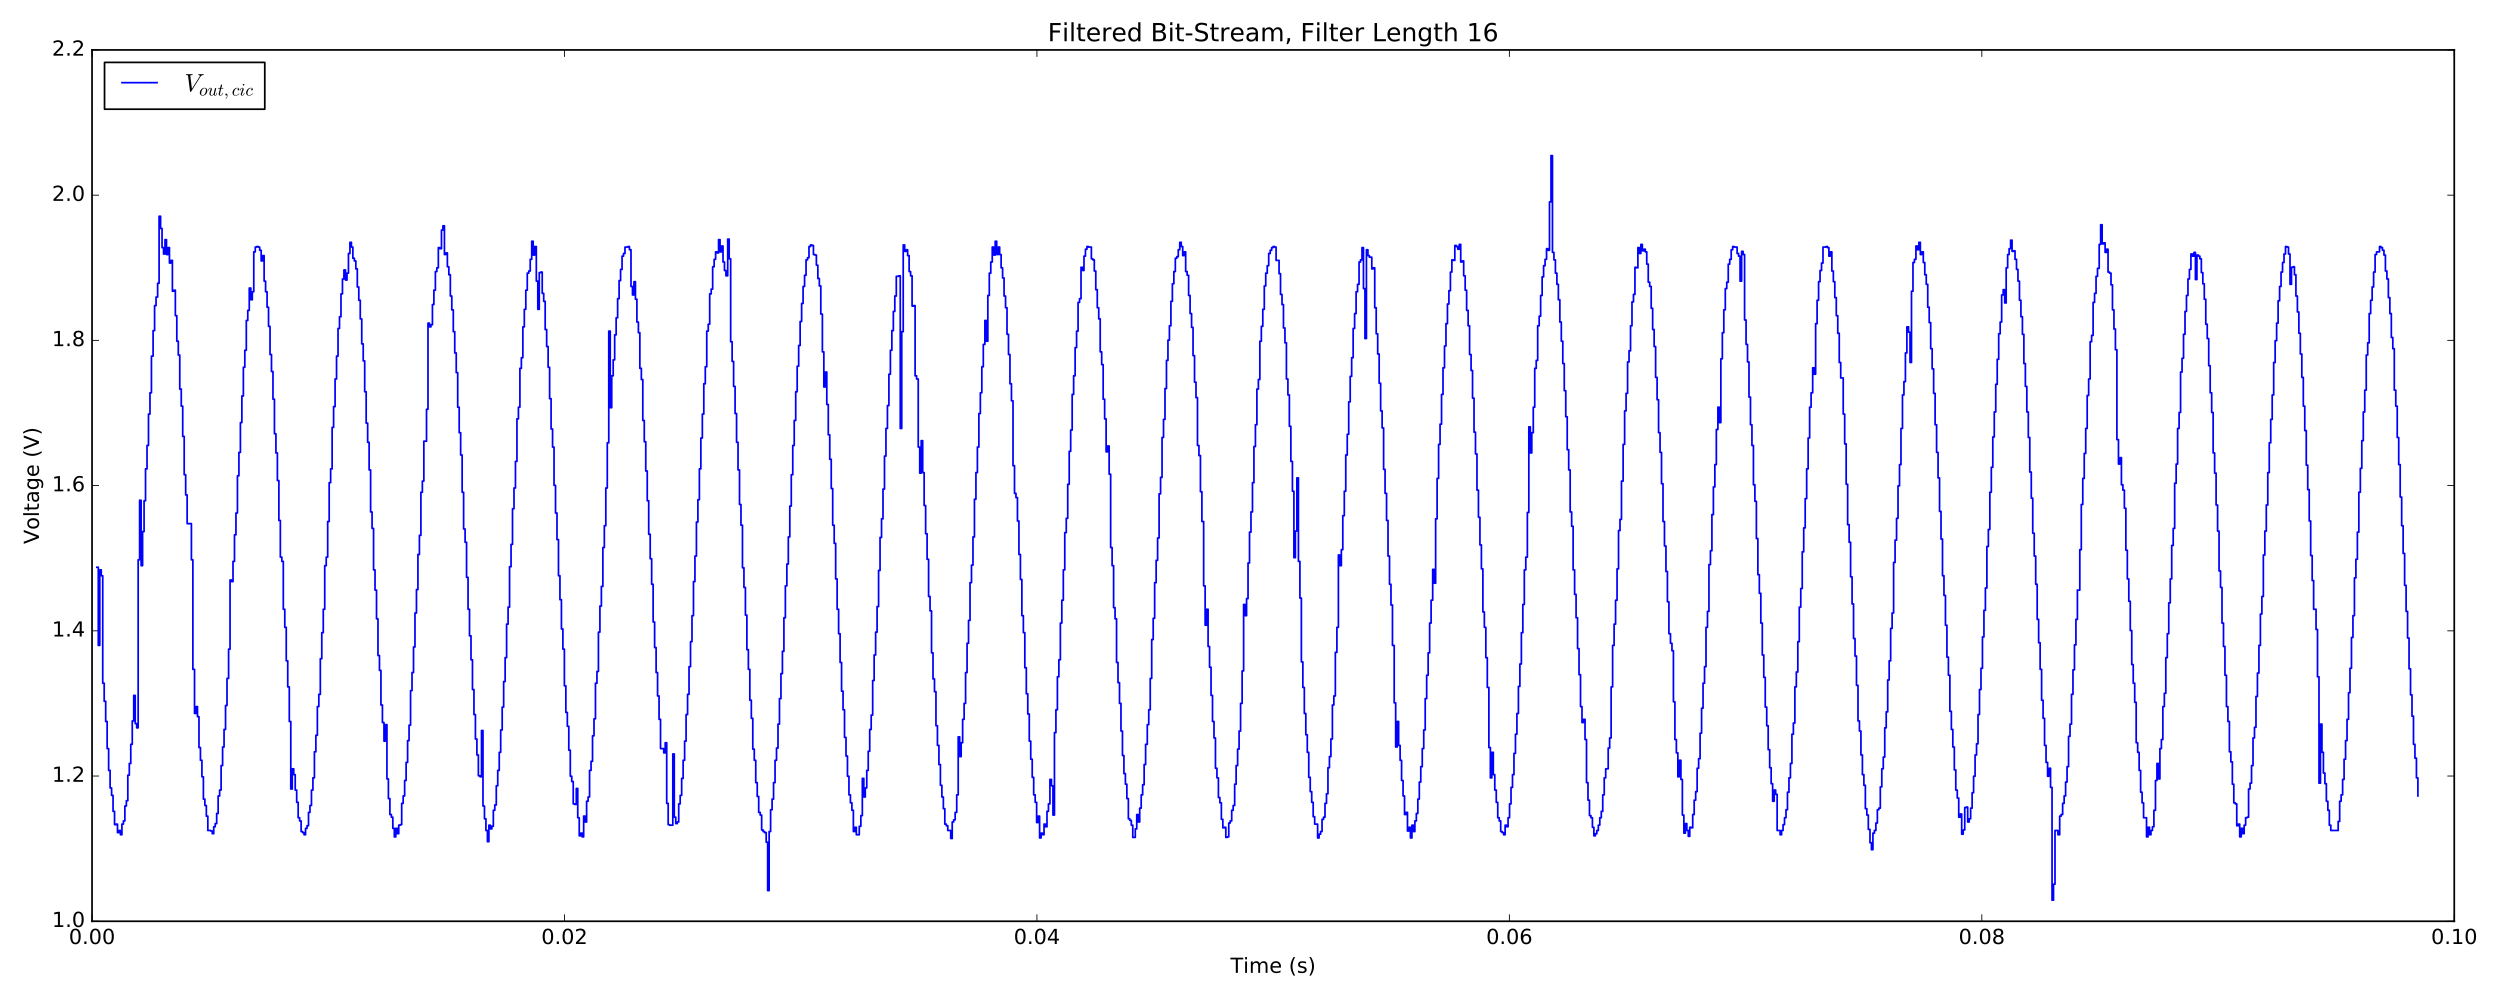 <?xml version="1.0" encoding="utf-8" standalone="no"?>
<!DOCTYPE svg PUBLIC "-//W3C//DTD SVG 1.1//EN"
  "http://www.w3.org/Graphics/SVG/1.1/DTD/svg11.dtd">
<!-- Created with matplotlib (http://matplotlib.org/) -->
<svg height="576pt" version="1.1" viewBox="0 0 1440 576" width="1440pt" xmlns="http://www.w3.org/2000/svg" xmlns:xlink="http://www.w3.org/1999/xlink">
 <defs>
  <style type="text/css">
*{stroke-linecap:butt;stroke-linejoin:round;stroke-miterlimit:100000;}
  </style>
 </defs>
 <g id="figure_1">
  <g id="patch_1">
   <path d="M 0 576 
L 1440 576 
L 1440 0 
L 0 0 
z
" style="fill:#ffffff;"/>
  </g>
  <g id="axes_1">
   <g id="patch_2">
    <path d="M 53.01 530.64 
L 1413.652 530.64 
L 1413.652 28.76 
L 53.01 28.76 
z
" style="fill:#ffffff;"/>
   </g>
   <g id="patch_3">
    <path d="M 53.01 530.64 
L 53.01 28.76 
" style="fill:none;stroke:#000000;stroke-linecap:square;stroke-linejoin:miter;"/>
   </g>
   <g id="patch_4">
    <path d="M 53.01 530.64 
L 1413.652 530.64 
" style="fill:none;stroke:#000000;stroke-linecap:square;stroke-linejoin:miter;"/>
   </g>
   <g id="patch_5">
    <path d="M 1413.652 530.64 
L 1413.652 28.76 
" style="fill:none;stroke:#000000;stroke-linecap:square;stroke-linejoin:miter;"/>
   </g>
   <g id="patch_6">
    <path d="M 53.01 28.76 
L 1413.652 28.76 
" style="fill:none;stroke:#000000;stroke-linecap:square;stroke-linejoin:miter;"/>
   </g>
   <g id="matplotlib.axis_1">
    <g id="xtick_1">
     <g id="line2d_1">
      <defs>
       <path d="M 0 0 
L 0 -4 
" id="m5912984914" style="stroke:#000000;stroke-width:0.5;"/>
      </defs>
      <g>
       <use style="stroke:#000000;stroke-width:0.5;" x="53.01" xlink:href="#m5912984914" y="530.64"/>
      </g>
     </g>
     <g id="line2d_2">
      <defs>
       <path d="M 0 0 
L 0 4 
" id="m0137ee24ac" style="stroke:#000000;stroke-width:0.5;"/>
      </defs>
      <g>
       <use style="stroke:#000000;stroke-width:0.5;" x="53.01" xlink:href="#m0137ee24ac" y="28.76"/>
      </g>
     </g>
     <g id="text_1">
      <!-- 0.00 -->
      <defs>
       <path d="M 31.781 66.406 
Q 24.172 66.406 20.328 58.906 
Q 16.5 51.422 16.5 36.375 
Q 16.5 21.391 20.328 13.891 
Q 24.172 6.391 31.781 6.391 
Q 39.453 6.391 43.281 13.891 
Q 47.125 21.391 47.125 36.375 
Q 47.125 51.422 43.281 58.906 
Q 39.453 66.406 31.781 66.406 
M 31.781 74.219 
Q 44.047 74.219 50.516 64.516 
Q 56.984 54.828 56.984 36.375 
Q 56.984 17.969 50.516 8.266 
Q 44.047 -1.422 31.781 -1.422 
Q 19.531 -1.422 13.062 8.266 
Q 6.594 17.969 6.594 36.375 
Q 6.594 54.828 13.062 64.516 
Q 19.531 74.219 31.781 74.219 
" id="BitstreamVeraSans-Roman-30"/>
       <path d="M 10.688 12.406 
L 21 12.406 
L 21 0 
L 10.688 0 
z
" id="BitstreamVeraSans-Roman-2e"/>
      </defs>
      <g transform="translate(39.651 543.758)scale(0.12 -0.12)">
       <use xlink:href="#BitstreamVeraSans-Roman-30"/>
       <use x="63.623" xlink:href="#BitstreamVeraSans-Roman-2e"/>
       <use x="95.41" xlink:href="#BitstreamVeraSans-Roman-30"/>
       <use x="159.033" xlink:href="#BitstreamVeraSans-Roman-30"/>
      </g>
     </g>
    </g>
    <g id="xtick_2">
     <g id="line2d_3">
      <g>
       <use style="stroke:#000000;stroke-width:0.5;" x="325.139" xlink:href="#m5912984914" y="530.64"/>
      </g>
     </g>
     <g id="line2d_4">
      <g>
       <use style="stroke:#000000;stroke-width:0.5;" x="325.139" xlink:href="#m0137ee24ac" y="28.76"/>
      </g>
     </g>
     <g id="text_2">
      <!-- 0.02 -->
      <defs>
       <path d="M 19.188 8.297 
L 53.609 8.297 
L 53.609 0 
L 7.328 0 
L 7.328 8.297 
Q 12.938 14.109 22.625 23.891 
Q 32.328 33.688 34.812 36.531 
Q 39.547 41.844 41.422 45.531 
Q 43.312 49.219 43.312 52.781 
Q 43.312 58.594 39.234 62.25 
Q 35.156 65.922 28.609 65.922 
Q 23.969 65.922 18.812 64.312 
Q 13.672 62.703 7.812 59.422 
L 7.812 69.391 
Q 13.766 71.781 18.938 73 
Q 24.125 74.219 28.422 74.219 
Q 39.75 74.219 46.484 68.547 
Q 53.219 62.891 53.219 53.422 
Q 53.219 48.922 51.531 44.891 
Q 49.859 40.875 45.406 35.406 
Q 44.188 33.984 37.641 27.219 
Q 31.109 20.453 19.188 8.297 
" id="BitstreamVeraSans-Roman-32"/>
      </defs>
      <g transform="translate(311.779 543.758)scale(0.12 -0.12)">
       <use xlink:href="#BitstreamVeraSans-Roman-30"/>
       <use x="63.623" xlink:href="#BitstreamVeraSans-Roman-2e"/>
       <use x="95.41" xlink:href="#BitstreamVeraSans-Roman-30"/>
       <use x="159.033" xlink:href="#BitstreamVeraSans-Roman-32"/>
      </g>
     </g>
    </g>
    <g id="xtick_3">
     <g id="line2d_5">
      <g>
       <use style="stroke:#000000;stroke-width:0.5;" x="597.267" xlink:href="#m5912984914" y="530.64"/>
      </g>
     </g>
     <g id="line2d_6">
      <g>
       <use style="stroke:#000000;stroke-width:0.5;" x="597.267" xlink:href="#m0137ee24ac" y="28.76"/>
      </g>
     </g>
     <g id="text_3">
      <!-- 0.04 -->
      <defs>
       <path d="M 37.797 64.312 
L 12.891 25.391 
L 37.797 25.391 
z
M 35.203 72.906 
L 47.609 72.906 
L 47.609 25.391 
L 58.016 25.391 
L 58.016 17.188 
L 47.609 17.188 
L 47.609 0 
L 37.797 0 
L 37.797 17.188 
L 4.891 17.188 
L 4.891 26.703 
z
" id="BitstreamVeraSans-Roman-34"/>
      </defs>
      <g transform="translate(583.908 543.758)scale(0.12 -0.12)">
       <use xlink:href="#BitstreamVeraSans-Roman-30"/>
       <use x="63.623" xlink:href="#BitstreamVeraSans-Roman-2e"/>
       <use x="95.41" xlink:href="#BitstreamVeraSans-Roman-30"/>
       <use x="159.033" xlink:href="#BitstreamVeraSans-Roman-34"/>
      </g>
     </g>
    </g>
    <g id="xtick_4">
     <g id="line2d_7">
      <g>
       <use style="stroke:#000000;stroke-width:0.5;" x="869.395" xlink:href="#m5912984914" y="530.64"/>
      </g>
     </g>
     <g id="line2d_8">
      <g>
       <use style="stroke:#000000;stroke-width:0.5;" x="869.395" xlink:href="#m0137ee24ac" y="28.76"/>
      </g>
     </g>
     <g id="text_4">
      <!-- 0.06 -->
      <defs>
       <path d="M 33.016 40.375 
Q 26.375 40.375 22.484 35.828 
Q 18.609 31.297 18.609 23.391 
Q 18.609 15.531 22.484 10.953 
Q 26.375 6.391 33.016 6.391 
Q 39.656 6.391 43.531 10.953 
Q 47.406 15.531 47.406 23.391 
Q 47.406 31.297 43.531 35.828 
Q 39.656 40.375 33.016 40.375 
M 52.594 71.297 
L 52.594 62.312 
Q 48.875 64.062 45.094 64.984 
Q 41.312 65.922 37.594 65.922 
Q 27.828 65.922 22.672 59.328 
Q 17.531 52.734 16.797 39.406 
Q 19.672 43.656 24.016 45.922 
Q 28.375 48.188 33.594 48.188 
Q 44.578 48.188 50.953 41.516 
Q 57.328 34.859 57.328 23.391 
Q 57.328 12.156 50.688 5.359 
Q 44.047 -1.422 33.016 -1.422 
Q 20.359 -1.422 13.672 8.266 
Q 6.984 17.969 6.984 36.375 
Q 6.984 53.656 15.188 63.938 
Q 23.391 74.219 37.203 74.219 
Q 40.922 74.219 44.703 73.484 
Q 48.484 72.75 52.594 71.297 
" id="BitstreamVeraSans-Roman-36"/>
      </defs>
      <g transform="translate(856.036 543.758)scale(0.12 -0.12)">
       <use xlink:href="#BitstreamVeraSans-Roman-30"/>
       <use x="63.623" xlink:href="#BitstreamVeraSans-Roman-2e"/>
       <use x="95.41" xlink:href="#BitstreamVeraSans-Roman-30"/>
       <use x="159.033" xlink:href="#BitstreamVeraSans-Roman-36"/>
      </g>
     </g>
    </g>
    <g id="xtick_5">
     <g id="line2d_9">
      <g>
       <use style="stroke:#000000;stroke-width:0.5;" x="1141.524" xlink:href="#m5912984914" y="530.64"/>
      </g>
     </g>
     <g id="line2d_10">
      <g>
       <use style="stroke:#000000;stroke-width:0.5;" x="1141.524" xlink:href="#m0137ee24ac" y="28.76"/>
      </g>
     </g>
     <g id="text_5">
      <!-- 0.08 -->
      <defs>
       <path d="M 31.781 34.625 
Q 24.75 34.625 20.719 30.859 
Q 16.703 27.094 16.703 20.516 
Q 16.703 13.922 20.719 10.156 
Q 24.75 6.391 31.781 6.391 
Q 38.812 6.391 42.859 10.172 
Q 46.922 13.969 46.922 20.516 
Q 46.922 27.094 42.891 30.859 
Q 38.875 34.625 31.781 34.625 
M 21.922 38.812 
Q 15.578 40.375 12.031 44.719 
Q 8.5 49.078 8.5 55.328 
Q 8.5 64.062 14.719 69.141 
Q 20.953 74.219 31.781 74.219 
Q 42.672 74.219 48.875 69.141 
Q 55.078 64.062 55.078 55.328 
Q 55.078 49.078 51.531 44.719 
Q 48 40.375 41.703 38.812 
Q 48.828 37.156 52.797 32.312 
Q 56.781 27.484 56.781 20.516 
Q 56.781 9.906 50.312 4.234 
Q 43.844 -1.422 31.781 -1.422 
Q 19.734 -1.422 13.25 4.234 
Q 6.781 9.906 6.781 20.516 
Q 6.781 27.484 10.781 32.312 
Q 14.797 37.156 21.922 38.812 
M 18.312 54.391 
Q 18.312 48.734 21.844 45.562 
Q 25.391 42.391 31.781 42.391 
Q 38.141 42.391 41.719 45.562 
Q 45.312 48.734 45.312 54.391 
Q 45.312 60.062 41.719 63.234 
Q 38.141 66.406 31.781 66.406 
Q 25.391 66.406 21.844 63.234 
Q 18.312 60.062 18.312 54.391 
" id="BitstreamVeraSans-Roman-38"/>
      </defs>
      <g transform="translate(1128.165 543.758)scale(0.12 -0.12)">
       <use xlink:href="#BitstreamVeraSans-Roman-30"/>
       <use x="63.623" xlink:href="#BitstreamVeraSans-Roman-2e"/>
       <use x="95.41" xlink:href="#BitstreamVeraSans-Roman-30"/>
       <use x="159.033" xlink:href="#BitstreamVeraSans-Roman-38"/>
      </g>
     </g>
    </g>
    <g id="xtick_6">
     <g id="line2d_11">
      <g>
       <use style="stroke:#000000;stroke-width:0.5;" x="1413.652" xlink:href="#m5912984914" y="530.64"/>
      </g>
     </g>
     <g id="line2d_12">
      <g>
       <use style="stroke:#000000;stroke-width:0.5;" x="1413.652" xlink:href="#m0137ee24ac" y="28.76"/>
      </g>
     </g>
     <g id="text_6">
      <!-- 0.10 -->
      <defs>
       <path d="M 12.406 8.297 
L 28.516 8.297 
L 28.516 63.922 
L 10.984 60.406 
L 10.984 69.391 
L 28.422 72.906 
L 38.281 72.906 
L 38.281 8.297 
L 54.391 8.297 
L 54.391 0 
L 12.406 0 
z
" id="BitstreamVeraSans-Roman-31"/>
      </defs>
      <g transform="translate(1400.293 543.758)scale(0.12 -0.12)">
       <use xlink:href="#BitstreamVeraSans-Roman-30"/>
       <use x="63.623" xlink:href="#BitstreamVeraSans-Roman-2e"/>
       <use x="95.41" xlink:href="#BitstreamVeraSans-Roman-31"/>
       <use x="159.033" xlink:href="#BitstreamVeraSans-Roman-30"/>
      </g>
     </g>
    </g>
    <g id="text_7">
     <!-- Time (s) -->
     <defs>
      <path d="M 8.016 75.875 
L 15.828 75.875 
Q 23.141 64.359 26.781 53.312 
Q 30.422 42.281 30.422 31.391 
Q 30.422 20.453 26.781 9.375 
Q 23.141 -1.703 15.828 -13.188 
L 8.016 -13.188 
Q 14.5 -2 17.703 9.062 
Q 20.906 20.125 20.906 31.391 
Q 20.906 42.672 17.703 53.656 
Q 14.5 64.656 8.016 75.875 
" id="BitstreamVeraSans-Roman-29"/>
      <path d="M 44.281 53.078 
L 44.281 44.578 
Q 40.484 46.531 36.375 47.5 
Q 32.281 48.484 27.875 48.484 
Q 21.188 48.484 17.844 46.438 
Q 14.5 44.391 14.5 40.281 
Q 14.5 37.156 16.891 35.375 
Q 19.281 33.594 26.516 31.984 
L 29.594 31.297 
Q 39.156 29.25 43.188 25.516 
Q 47.219 21.781 47.219 15.094 
Q 47.219 7.469 41.188 3.016 
Q 35.156 -1.422 24.609 -1.422 
Q 20.219 -1.422 15.453 -0.562 
Q 10.688 0.297 5.422 2 
L 5.422 11.281 
Q 10.406 8.688 15.234 7.391 
Q 20.062 6.109 24.812 6.109 
Q 31.156 6.109 34.562 8.281 
Q 37.984 10.453 37.984 14.406 
Q 37.984 18.062 35.516 20.016 
Q 33.062 21.969 24.703 23.781 
L 21.578 24.516 
Q 13.234 26.266 9.516 29.906 
Q 5.812 33.547 5.812 39.891 
Q 5.812 47.609 11.281 51.797 
Q 16.75 56 26.812 56 
Q 31.781 56 36.172 55.266 
Q 40.578 54.547 44.281 53.078 
" id="BitstreamVeraSans-Roman-73"/>
      <path d="M 52 44.188 
Q 55.375 50.25 60.062 53.125 
Q 64.75 56 71.094 56 
Q 79.641 56 84.281 50.016 
Q 88.922 44.047 88.922 33.016 
L 88.922 0 
L 79.891 0 
L 79.891 32.719 
Q 79.891 40.578 77.094 44.375 
Q 74.312 48.188 68.609 48.188 
Q 61.625 48.188 57.562 43.547 
Q 53.516 38.922 53.516 30.906 
L 53.516 0 
L 44.484 0 
L 44.484 32.719 
Q 44.484 40.625 41.703 44.406 
Q 38.922 48.188 33.109 48.188 
Q 26.219 48.188 22.156 43.531 
Q 18.109 38.875 18.109 30.906 
L 18.109 0 
L 9.078 0 
L 9.078 54.688 
L 18.109 54.688 
L 18.109 46.188 
Q 21.188 51.219 25.484 53.609 
Q 29.781 56 35.688 56 
Q 41.656 56 45.828 52.969 
Q 50 49.953 52 44.188 
" id="BitstreamVeraSans-Roman-6d"/>
      <path d="M 9.422 54.688 
L 18.406 54.688 
L 18.406 0 
L 9.422 0 
z
M 9.422 75.984 
L 18.406 75.984 
L 18.406 64.594 
L 9.422 64.594 
z
" id="BitstreamVeraSans-Roman-69"/>
      <path d="M -0.297 72.906 
L 61.375 72.906 
L 61.375 64.594 
L 35.5 64.594 
L 35.5 0 
L 25.594 0 
L 25.594 64.594 
L -0.297 64.594 
z
" id="BitstreamVeraSans-Roman-54"/>
      <path d="M 31 75.875 
Q 24.469 64.656 21.281 53.656 
Q 18.109 42.672 18.109 31.391 
Q 18.109 20.125 21.312 9.062 
Q 24.516 -2 31 -13.188 
L 23.188 -13.188 
Q 15.875 -1.703 12.234 9.375 
Q 8.594 20.453 8.594 31.391 
Q 8.594 42.281 12.203 53.312 
Q 15.828 64.359 23.188 75.875 
z
" id="BitstreamVeraSans-Roman-28"/>
      <path id="BitstreamVeraSans-Roman-20"/>
      <path d="M 56.203 29.594 
L 56.203 25.203 
L 14.891 25.203 
Q 15.484 15.922 20.484 11.062 
Q 25.484 6.203 34.422 6.203 
Q 39.594 6.203 44.453 7.469 
Q 49.312 8.734 54.109 11.281 
L 54.109 2.781 
Q 49.266 0.734 44.188 -0.344 
Q 39.109 -1.422 33.891 -1.422 
Q 20.797 -1.422 13.156 6.188 
Q 5.516 13.812 5.516 26.812 
Q 5.516 40.234 12.766 48.109 
Q 20.016 56 32.328 56 
Q 43.359 56 49.781 48.891 
Q 56.203 41.797 56.203 29.594 
M 47.219 32.234 
Q 47.125 39.594 43.094 43.984 
Q 39.062 48.391 32.422 48.391 
Q 24.906 48.391 20.391 44.141 
Q 15.875 39.891 15.188 32.172 
z
" id="BitstreamVeraSans-Roman-65"/>
     </defs>
     <g transform="translate(708.752 560.372)scale(0.12 -0.12)">
      <use xlink:href="#BitstreamVeraSans-Roman-54"/>
      <use x="61.037" xlink:href="#BitstreamVeraSans-Roman-69"/>
      <use x="88.82" xlink:href="#BitstreamVeraSans-Roman-6d"/>
      <use x="186.232" xlink:href="#BitstreamVeraSans-Roman-65"/>
      <use x="247.756" xlink:href="#BitstreamVeraSans-Roman-20"/>
      <use x="279.543" xlink:href="#BitstreamVeraSans-Roman-28"/>
      <use x="318.557" xlink:href="#BitstreamVeraSans-Roman-73"/>
      <use x="370.656" xlink:href="#BitstreamVeraSans-Roman-29"/>
     </g>
    </g>
   </g>
   <g id="matplotlib.axis_2">
    <g id="ytick_1">
     <g id="line2d_13">
      <defs>
       <path d="M 0 0 
L 4 0 
" id="m9c94737817" style="stroke:#000000;stroke-width:0.5;"/>
      </defs>
      <g>
       <use style="stroke:#000000;stroke-width:0.5;" x="53.01" xlink:href="#m9c94737817" y="530.64"/>
      </g>
     </g>
     <g id="line2d_14">
      <defs>
       <path d="M 0 0 
L -4 0 
" id="mfda52a1855" style="stroke:#000000;stroke-width:0.5;"/>
      </defs>
      <g>
       <use style="stroke:#000000;stroke-width:0.5;" x="1413.652" xlink:href="#mfda52a1855" y="530.64"/>
      </g>
     </g>
     <g id="text_8">
      <!-- 1.0 -->
      <g transform="translate(29.926 533.951)scale(0.12 -0.12)">
       <use xlink:href="#BitstreamVeraSans-Roman-31"/>
       <use x="63.623" xlink:href="#BitstreamVeraSans-Roman-2e"/>
       <use x="95.41" xlink:href="#BitstreamVeraSans-Roman-30"/>
      </g>
     </g>
    </g>
    <g id="ytick_2">
     <g id="line2d_15">
      <g>
       <use style="stroke:#000000;stroke-width:0.5;" x="53.01" xlink:href="#m9c94737817" y="446.993"/>
      </g>
     </g>
     <g id="line2d_16">
      <g>
       <use style="stroke:#000000;stroke-width:0.5;" x="1413.652" xlink:href="#mfda52a1855" y="446.993"/>
      </g>
     </g>
     <g id="text_9">
      <!-- 1.2 -->
      <g transform="translate(29.926 450.305)scale(0.12 -0.12)">
       <use xlink:href="#BitstreamVeraSans-Roman-31"/>
       <use x="63.623" xlink:href="#BitstreamVeraSans-Roman-2e"/>
       <use x="95.41" xlink:href="#BitstreamVeraSans-Roman-32"/>
      </g>
     </g>
    </g>
    <g id="ytick_3">
     <g id="line2d_17">
      <g>
       <use style="stroke:#000000;stroke-width:0.5;" x="53.01" xlink:href="#m9c94737817" y="363.347"/>
      </g>
     </g>
     <g id="line2d_18">
      <g>
       <use style="stroke:#000000;stroke-width:0.5;" x="1413.652" xlink:href="#mfda52a1855" y="363.347"/>
      </g>
     </g>
     <g id="text_10">
      <!-- 1.4 -->
      <g transform="translate(29.926 366.658)scale(0.12 -0.12)">
       <use xlink:href="#BitstreamVeraSans-Roman-31"/>
       <use x="63.623" xlink:href="#BitstreamVeraSans-Roman-2e"/>
       <use x="95.41" xlink:href="#BitstreamVeraSans-Roman-34"/>
      </g>
     </g>
    </g>
    <g id="ytick_4">
     <g id="line2d_19">
      <g>
       <use style="stroke:#000000;stroke-width:0.5;" x="53.01" xlink:href="#m9c94737817" y="279.7"/>
      </g>
     </g>
     <g id="line2d_20">
      <g>
       <use style="stroke:#000000;stroke-width:0.5;" x="1413.652" xlink:href="#mfda52a1855" y="279.7"/>
      </g>
     </g>
     <g id="text_11">
      <!-- 1.6 -->
      <g transform="translate(29.926 283.011)scale(0.12 -0.12)">
       <use xlink:href="#BitstreamVeraSans-Roman-31"/>
       <use x="63.623" xlink:href="#BitstreamVeraSans-Roman-2e"/>
       <use x="95.41" xlink:href="#BitstreamVeraSans-Roman-36"/>
      </g>
     </g>
    </g>
    <g id="ytick_5">
     <g id="line2d_21">
      <g>
       <use style="stroke:#000000;stroke-width:0.5;" x="53.01" xlink:href="#m9c94737817" y="196.053"/>
      </g>
     </g>
     <g id="line2d_22">
      <g>
       <use style="stroke:#000000;stroke-width:0.5;" x="1413.652" xlink:href="#mfda52a1855" y="196.053"/>
      </g>
     </g>
     <g id="text_12">
      <!-- 1.8 -->
      <g transform="translate(29.926 199.365)scale(0.12 -0.12)">
       <use xlink:href="#BitstreamVeraSans-Roman-31"/>
       <use x="63.623" xlink:href="#BitstreamVeraSans-Roman-2e"/>
       <use x="95.41" xlink:href="#BitstreamVeraSans-Roman-38"/>
      </g>
     </g>
    </g>
    <g id="ytick_6">
     <g id="line2d_23">
      <g>
       <use style="stroke:#000000;stroke-width:0.5;" x="53.01" xlink:href="#m9c94737817" y="112.407"/>
      </g>
     </g>
     <g id="line2d_24">
      <g>
       <use style="stroke:#000000;stroke-width:0.5;" x="1413.652" xlink:href="#mfda52a1855" y="112.407"/>
      </g>
     </g>
     <g id="text_13">
      <!-- 2.0 -->
      <g transform="translate(29.926 115.718)scale(0.12 -0.12)">
       <use xlink:href="#BitstreamVeraSans-Roman-32"/>
       <use x="63.623" xlink:href="#BitstreamVeraSans-Roman-2e"/>
       <use x="95.41" xlink:href="#BitstreamVeraSans-Roman-30"/>
      </g>
     </g>
    </g>
    <g id="ytick_7">
     <g id="line2d_25">
      <g>
       <use style="stroke:#000000;stroke-width:0.5;" x="53.01" xlink:href="#m9c94737817" y="28.76"/>
      </g>
     </g>
     <g id="line2d_26">
      <g>
       <use style="stroke:#000000;stroke-width:0.5;" x="1413.652" xlink:href="#mfda52a1855" y="28.76"/>
      </g>
     </g>
     <g id="text_14">
      <!-- 2.2 -->
      <g transform="translate(29.926 32.071)scale(0.12 -0.12)">
       <use xlink:href="#BitstreamVeraSans-Roman-32"/>
       <use x="63.623" xlink:href="#BitstreamVeraSans-Roman-2e"/>
       <use x="95.41" xlink:href="#BitstreamVeraSans-Roman-32"/>
      </g>
     </g>
    </g>
    <g id="text_15">
     <!-- Voltage (V) -->
     <defs>
      <path d="M 28.609 0 
L 0.781 72.906 
L 11.078 72.906 
L 34.188 11.531 
L 57.328 72.906 
L 67.578 72.906 
L 39.797 0 
z
" id="BitstreamVeraSans-Roman-56"/>
      <path d="M 45.406 27.984 
Q 45.406 37.75 41.375 43.109 
Q 37.359 48.484 30.078 48.484 
Q 22.859 48.484 18.828 43.109 
Q 14.797 37.75 14.797 27.984 
Q 14.797 18.266 18.828 12.891 
Q 22.859 7.516 30.078 7.516 
Q 37.359 7.516 41.375 12.891 
Q 45.406 18.266 45.406 27.984 
M 54.391 6.781 
Q 54.391 -7.172 48.188 -13.984 
Q 42 -20.797 29.203 -20.797 
Q 24.469 -20.797 20.266 -20.094 
Q 16.062 -19.391 12.109 -17.922 
L 12.109 -9.188 
Q 16.062 -11.328 19.922 -12.344 
Q 23.781 -13.375 27.781 -13.375 
Q 36.625 -13.375 41.016 -8.766 
Q 45.406 -4.156 45.406 5.172 
L 45.406 9.625 
Q 42.625 4.781 38.281 2.391 
Q 33.938 0 27.875 0 
Q 17.828 0 11.672 7.656 
Q 5.516 15.328 5.516 27.984 
Q 5.516 40.672 11.672 48.328 
Q 17.828 56 27.875 56 
Q 33.938 56 38.281 53.609 
Q 42.625 51.219 45.406 46.391 
L 45.406 54.688 
L 54.391 54.688 
z
" id="BitstreamVeraSans-Roman-67"/>
      <path d="M 34.281 27.484 
Q 23.391 27.484 19.188 25 
Q 14.984 22.516 14.984 16.5 
Q 14.984 11.719 18.141 8.906 
Q 21.297 6.109 26.703 6.109 
Q 34.188 6.109 38.703 11.406 
Q 43.219 16.703 43.219 25.484 
L 43.219 27.484 
z
M 52.203 31.203 
L 52.203 0 
L 43.219 0 
L 43.219 8.297 
Q 40.141 3.328 35.547 0.953 
Q 30.953 -1.422 24.312 -1.422 
Q 15.922 -1.422 10.953 3.297 
Q 6 8.016 6 15.922 
Q 6 25.141 12.172 29.828 
Q 18.359 34.516 30.609 34.516 
L 43.219 34.516 
L 43.219 35.406 
Q 43.219 41.609 39.141 45 
Q 35.062 48.391 27.688 48.391 
Q 23 48.391 18.547 47.266 
Q 14.109 46.141 10.016 43.891 
L 10.016 52.203 
Q 14.938 54.109 19.578 55.047 
Q 24.219 56 28.609 56 
Q 40.484 56 46.344 49.844 
Q 52.203 43.703 52.203 31.203 
" id="BitstreamVeraSans-Roman-61"/>
      <path d="M 9.422 75.984 
L 18.406 75.984 
L 18.406 0 
L 9.422 0 
z
" id="BitstreamVeraSans-Roman-6c"/>
      <path d="M 18.312 70.219 
L 18.312 54.688 
L 36.812 54.688 
L 36.812 47.703 
L 18.312 47.703 
L 18.312 18.016 
Q 18.312 11.328 20.141 9.422 
Q 21.969 7.516 27.594 7.516 
L 36.812 7.516 
L 36.812 0 
L 27.594 0 
Q 17.188 0 13.234 3.875 
Q 9.281 7.766 9.281 18.016 
L 9.281 47.703 
L 2.688 47.703 
L 2.688 54.688 
L 9.281 54.688 
L 9.281 70.219 
z
" id="BitstreamVeraSans-Roman-74"/>
      <path d="M 30.609 48.391 
Q 23.391 48.391 19.188 42.75 
Q 14.984 37.109 14.984 27.297 
Q 14.984 17.484 19.156 11.844 
Q 23.344 6.203 30.609 6.203 
Q 37.797 6.203 41.984 11.859 
Q 46.188 17.531 46.188 27.297 
Q 46.188 37.016 41.984 42.703 
Q 37.797 48.391 30.609 48.391 
M 30.609 56 
Q 42.328 56 49.016 48.375 
Q 55.719 40.766 55.719 27.297 
Q 55.719 13.875 49.016 6.219 
Q 42.328 -1.422 30.609 -1.422 
Q 18.844 -1.422 12.172 6.219 
Q 5.516 13.875 5.516 27.297 
Q 5.516 40.766 12.172 48.375 
Q 18.844 56 30.609 56 
" id="BitstreamVeraSans-Roman-6f"/>
     </defs>
     <g transform="translate(22.431 313.359)rotate(-90.0)scale(0.12 -0.12)">
      <use xlink:href="#BitstreamVeraSans-Roman-56"/>
      <use x="68.299" xlink:href="#BitstreamVeraSans-Roman-6f"/>
      <use x="129.48" xlink:href="#BitstreamVeraSans-Roman-6c"/>
      <use x="157.264" xlink:href="#BitstreamVeraSans-Roman-74"/>
      <use x="196.473" xlink:href="#BitstreamVeraSans-Roman-61"/>
      <use x="257.752" xlink:href="#BitstreamVeraSans-Roman-67"/>
      <use x="321.229" xlink:href="#BitstreamVeraSans-Roman-65"/>
      <use x="382.752" xlink:href="#BitstreamVeraSans-Roman-20"/>
      <use x="414.539" xlink:href="#BitstreamVeraSans-Roman-28"/>
      <use x="453.553" xlink:href="#BitstreamVeraSans-Roman-56"/>
      <use x="521.961" xlink:href="#BitstreamVeraSans-Roman-29"/>
     </g>
    </g>
   </g>
   <g id="text_16">
    <!-- Filtered Bit-Stream, Filter Length 16 -->
    <defs>
     <path d="M 11.719 12.406 
L 22.016 12.406 
L 22.016 4 
L 14.016 -11.625 
L 7.719 -11.625 
L 11.719 4 
z
" id="BitstreamVeraSans-Roman-2c"/>
     <path d="M 4.891 31.391 
L 31.203 31.391 
L 31.203 23.391 
L 4.891 23.391 
z
" id="BitstreamVeraSans-Roman-2d"/>
     <path d="M 54.891 33.016 
L 54.891 0 
L 45.906 0 
L 45.906 32.719 
Q 45.906 40.484 42.875 44.328 
Q 39.844 48.188 33.797 48.188 
Q 26.516 48.188 22.312 43.547 
Q 18.109 38.922 18.109 30.906 
L 18.109 0 
L 9.078 0 
L 9.078 54.688 
L 18.109 54.688 
L 18.109 46.188 
Q 21.344 51.125 25.703 53.562 
Q 30.078 56 35.797 56 
Q 45.219 56 50.047 50.172 
Q 54.891 44.344 54.891 33.016 
" id="BitstreamVeraSans-Roman-6e"/>
     <path d="M 54.891 33.016 
L 54.891 0 
L 45.906 0 
L 45.906 32.719 
Q 45.906 40.484 42.875 44.328 
Q 39.844 48.188 33.797 48.188 
Q 26.516 48.188 22.312 43.547 
Q 18.109 38.922 18.109 30.906 
L 18.109 0 
L 9.078 0 
L 9.078 75.984 
L 18.109 75.984 
L 18.109 46.188 
Q 21.344 51.125 25.703 53.562 
Q 30.078 56 35.797 56 
Q 45.219 56 50.047 50.172 
Q 54.891 44.344 54.891 33.016 
" id="BitstreamVeraSans-Roman-68"/>
     <path d="M 9.812 72.906 
L 51.703 72.906 
L 51.703 64.594 
L 19.672 64.594 
L 19.672 43.109 
L 48.578 43.109 
L 48.578 34.812 
L 19.672 34.812 
L 19.672 0 
L 9.812 0 
z
" id="BitstreamVeraSans-Roman-46"/>
     <path d="M 45.406 46.391 
L 45.406 75.984 
L 54.391 75.984 
L 54.391 0 
L 45.406 0 
L 45.406 8.203 
Q 42.578 3.328 38.25 0.953 
Q 33.938 -1.422 27.875 -1.422 
Q 17.969 -1.422 11.734 6.484 
Q 5.516 14.406 5.516 27.297 
Q 5.516 40.188 11.734 48.094 
Q 17.969 56 27.875 56 
Q 33.938 56 38.25 53.625 
Q 42.578 51.266 45.406 46.391 
M 14.797 27.297 
Q 14.797 17.391 18.875 11.75 
Q 22.953 6.109 30.078 6.109 
Q 37.203 6.109 41.297 11.75 
Q 45.406 17.391 45.406 27.297 
Q 45.406 37.203 41.297 42.844 
Q 37.203 48.484 30.078 48.484 
Q 22.953 48.484 18.875 42.844 
Q 14.797 37.203 14.797 27.297 
" id="BitstreamVeraSans-Roman-64"/>
     <path d="M 19.672 34.812 
L 19.672 8.109 
L 35.5 8.109 
Q 43.453 8.109 47.281 11.406 
Q 51.125 14.703 51.125 21.484 
Q 51.125 28.328 47.281 31.562 
Q 43.453 34.812 35.5 34.812 
z
M 19.672 64.797 
L 19.672 42.828 
L 34.281 42.828 
Q 41.5 42.828 45.031 45.531 
Q 48.578 48.25 48.578 53.812 
Q 48.578 59.328 45.031 62.062 
Q 41.5 64.797 34.281 64.797 
z
M 9.812 72.906 
L 35.016 72.906 
Q 46.297 72.906 52.391 68.219 
Q 58.5 63.531 58.5 54.891 
Q 58.5 48.188 55.375 44.234 
Q 52.25 40.281 46.188 39.312 
Q 53.469 37.75 57.5 32.781 
Q 61.531 27.828 61.531 20.406 
Q 61.531 10.641 54.891 5.312 
Q 48.25 0 35.984 0 
L 9.812 0 
z
" id="BitstreamVeraSans-Roman-42"/>
     <path d="M 53.516 70.516 
L 53.516 60.891 
Q 47.906 63.578 42.922 64.891 
Q 37.938 66.219 33.297 66.219 
Q 25.25 66.219 20.875 63.094 
Q 16.5 59.969 16.5 54.203 
Q 16.5 49.359 19.406 46.891 
Q 22.312 44.438 30.422 42.922 
L 36.375 41.703 
Q 47.406 39.594 52.656 34.297 
Q 57.906 29 57.906 20.125 
Q 57.906 9.516 50.797 4.047 
Q 43.703 -1.422 29.984 -1.422 
Q 24.812 -1.422 18.969 -0.25 
Q 13.141 0.922 6.891 3.219 
L 6.891 13.375 
Q 12.891 10.016 18.656 8.297 
Q 24.422 6.594 29.984 6.594 
Q 38.422 6.594 43.016 9.906 
Q 47.609 13.234 47.609 19.391 
Q 47.609 24.75 44.312 27.781 
Q 41.016 30.812 33.5 32.328 
L 27.484 33.5 
Q 16.453 35.688 11.516 40.375 
Q 6.594 45.062 6.594 53.422 
Q 6.594 63.094 13.406 68.656 
Q 20.219 74.219 32.172 74.219 
Q 37.312 74.219 42.625 73.281 
Q 47.953 72.359 53.516 70.516 
" id="BitstreamVeraSans-Roman-53"/>
     <path d="M 9.812 72.906 
L 19.672 72.906 
L 19.672 8.297 
L 55.172 8.297 
L 55.172 0 
L 9.812 0 
z
" id="BitstreamVeraSans-Roman-4c"/>
     <path d="M 41.109 46.297 
Q 39.594 47.172 37.812 47.578 
Q 36.031 48 33.891 48 
Q 26.266 48 22.188 43.047 
Q 18.109 38.094 18.109 28.812 
L 18.109 0 
L 9.078 0 
L 9.078 54.688 
L 18.109 54.688 
L 18.109 46.188 
Q 20.953 51.172 25.484 53.578 
Q 30.031 56 36.531 56 
Q 37.453 56 38.578 55.875 
Q 39.703 55.766 41.062 55.516 
z
" id="BitstreamVeraSans-Roman-72"/>
    </defs>
    <g transform="translate(603.509 23.76)scale(0.144 -0.144)">
     <use xlink:href="#BitstreamVeraSans-Roman-46"/>
     <use x="57.41" xlink:href="#BitstreamVeraSans-Roman-69"/>
     <use x="85.193" xlink:href="#BitstreamVeraSans-Roman-6c"/>
     <use x="112.977" xlink:href="#BitstreamVeraSans-Roman-74"/>
     <use x="152.186" xlink:href="#BitstreamVeraSans-Roman-65"/>
     <use x="213.709" xlink:href="#BitstreamVeraSans-Roman-72"/>
     <use x="254.791" xlink:href="#BitstreamVeraSans-Roman-65"/>
     <use x="316.314" xlink:href="#BitstreamVeraSans-Roman-64"/>
     <use x="379.791" xlink:href="#BitstreamVeraSans-Roman-20"/>
     <use x="411.578" xlink:href="#BitstreamVeraSans-Roman-42"/>
     <use x="480.182" xlink:href="#BitstreamVeraSans-Roman-69"/>
     <use x="507.965" xlink:href="#BitstreamVeraSans-Roman-74"/>
     <use x="547.174" xlink:href="#BitstreamVeraSans-Roman-2d"/>
     <use x="583.258" xlink:href="#BitstreamVeraSans-Roman-53"/>
     <use x="646.734" xlink:href="#BitstreamVeraSans-Roman-74"/>
     <use x="685.943" xlink:href="#BitstreamVeraSans-Roman-72"/>
     <use x="727.025" xlink:href="#BitstreamVeraSans-Roman-65"/>
     <use x="788.549" xlink:href="#BitstreamVeraSans-Roman-61"/>
     <use x="849.828" xlink:href="#BitstreamVeraSans-Roman-6d"/>
     <use x="947.24" xlink:href="#BitstreamVeraSans-Roman-2c"/>
     <use x="979.027" xlink:href="#BitstreamVeraSans-Roman-20"/>
     <use x="1010.814" xlink:href="#BitstreamVeraSans-Roman-46"/>
     <use x="1068.225" xlink:href="#BitstreamVeraSans-Roman-69"/>
     <use x="1096.008" xlink:href="#BitstreamVeraSans-Roman-6c"/>
     <use x="1123.791" xlink:href="#BitstreamVeraSans-Roman-74"/>
     <use x="1163.0" xlink:href="#BitstreamVeraSans-Roman-65"/>
     <use x="1224.523" xlink:href="#BitstreamVeraSans-Roman-72"/>
     <use x="1265.637" xlink:href="#BitstreamVeraSans-Roman-20"/>
     <use x="1297.424" xlink:href="#BitstreamVeraSans-Roman-4c"/>
     <use x="1353.121" xlink:href="#BitstreamVeraSans-Roman-65"/>
     <use x="1414.645" xlink:href="#BitstreamVeraSans-Roman-6e"/>
     <use x="1478.023" xlink:href="#BitstreamVeraSans-Roman-67"/>
     <use x="1541.5" xlink:href="#BitstreamVeraSans-Roman-74"/>
     <use x="1580.709" xlink:href="#BitstreamVeraSans-Roman-68"/>
     <use x="1644.088" xlink:href="#BitstreamVeraSans-Roman-20"/>
     <use x="1675.875" xlink:href="#BitstreamVeraSans-Roman-31"/>
     <use x="1739.498" xlink:href="#BitstreamVeraSans-Roman-36"/>
    </g>
   </g>
   <g id="line2d_27">
    <path clip-path="url(#pcec7444441)" d="M 55.772 326.731 
L 56.616 326.731 
L 56.616 371.76 
L 57.473 371.76 
L 57.473 328.262 
L 58.317 328.262 
L 58.317 331.632 
L 59.174 331.632 
L 59.174 393.509 
L 60.017 393.509 
L 60.017 403.924 
L 60.875 403.924 
L 60.875 415.565 
L 61.718 415.565 
L 61.718 431.187 
L 62.575 431.187 
L 62.575 443.746 
L 63.419 443.746 
L 63.419 453.855 
L 64.276 453.855 
L 64.276 458.143 
L 65.12 458.143 
L 65.12 467.333 
L 65.977 467.333 
L 65.977 474.991 
L 66.821 474.991 
L 66.821 474.685 
L 67.678 474.685 
L 67.678 479.586 
L 68.521 479.586 
L 68.521 478.361 
L 69.379 478.361 
L 69.379 480.811 
L 70.222 480.811 
L 70.222 474.685 
L 71.079 474.685 
L 71.079 472.847 
L 71.923 472.847 
L 71.923 464.27 
L 72.78 464.27 
L 72.78 461.207 
L 73.624 461.207 
L 73.624 446.503 
L 74.481 446.503 
L 74.481 439.764 
L 75.325 439.764 
L 75.325 428.736 
L 76.182 428.736 
L 76.182 415.258 
L 77.025 415.258 
L 77.025 400.555 
L 77.883 400.555 
L 77.883 416.79 
L 78.726 416.79 
L 78.726 419.24 
L 79.583 419.24 
L 79.583 322.442 
L 80.427 322.442 
L 80.427 288.134 
L 81.284 288.134 
L 81.284 325.812 
L 82.128 325.812 
L 82.128 306.207 
L 82.985 306.207 
L 82.985 288.44 
L 83.829 288.44 
L 83.829 270.061 
L 84.686 270.061 
L 84.686 256.583 
L 85.529 256.583 
L 85.529 238.51 
L 86.387 238.51 
L 86.387 226.257 
L 87.23 226.257 
L 87.23 205.121 
L 88.183 205.121 
L 88.183 190.417 
L 89.04 190.417 
L 89.04 176.02 
L 89.883 176.02 
L 89.883 171.119 
L 90.795 171.119 
L 90.795 163.154 
L 91.639 163.154 
L 91.639 124.557 
L 92.496 124.557 
L 92.496 131.603 
L 93.339 131.603 
L 93.339 142.631 
L 94.197 142.631 
L 94.197 146.306 
L 95.04 146.306 
L 95.04 138.036 
L 95.897 138.036 
L 95.897 146.613 
L 96.741 146.613 
L 96.741 142.631 
L 97.598 142.631 
L 97.598 151.514 
L 98.442 151.514 
L 98.442 149.982 
L 99.299 149.982 
L 99.299 167.749 
L 100.143 167.749 
L 100.143 167.136 
L 101 167.136 
L 101 181.84 
L 101.843 181.84 
L 101.843 196.543 
L 102.701 196.543 
L 102.701 204.508 
L 103.544 204.508 
L 103.544 224.113 
L 104.401 224.113 
L 104.401 233.915 
L 105.245 233.915 
L 105.245 251.375 
L 106.102 251.375 
L 106.102 273.431 
L 106.946 273.431 
L 106.946 285.071 
L 107.803 285.071 
L 107.803 301.612 
L 110.252 301.612 
L 110.252 322.442 
L 111.096 322.442 
L 111.096 385.545 
L 112.048 385.545 
L 112.048 410.97 
L 112.905 410.97 
L 112.905 406.988 
L 113.749 406.988 
L 113.749 412.808 
L 114.606 412.808 
L 114.606 430.574 
L 115.45 430.574 
L 115.45 437.926 
L 116.307 437.926 
L 116.307 447.422 
L 117.151 447.422 
L 117.151 460.288 
L 118.008 460.288 
L 118.008 463.964 
L 118.851 463.964 
L 118.851 470.09 
L 119.709 470.09 
L 119.709 478.361 
L 121.409 478.361 
L 121.409 478.667 
L 122.253 478.667 
L 122.253 480.199 
L 123.11 480.199 
L 123.11 476.217 
L 123.954 476.217 
L 123.954 474.379 
L 124.811 474.379 
L 124.811 468.558 
L 125.655 468.558 
L 125.655 458.45 
L 126.512 458.45 
L 126.512 455.08 
L 127.356 455.08 
L 127.356 440.989 
L 128.213 440.989 
L 128.213 430.268 
L 129.056 430.268 
L 129.056 420.159 
L 129.914 420.159 
L 129.914 406.375 
L 130.757 406.375 
L 130.757 390.752 
L 131.669 390.752 
L 131.669 373.905 
L 132.512 373.905 
L 132.512 334.083 
L 133.37 334.083 
L 133.37 335.002 
L 134.213 335.002 
L 134.213 323.361 
L 135.07 323.361 
L 135.07 308.045 
L 135.914 308.045 
L 135.914 295.486 
L 136.771 295.486 
L 136.771 274.043 
L 137.615 274.043 
L 137.615 260.565 
L 138.472 260.565 
L 138.472 243.411 
L 139.316 243.411 
L 139.316 228.095 
L 140.173 228.095 
L 140.173 211.553 
L 141.016 211.553 
L 141.016 201.751 
L 141.874 201.751 
L 141.874 184.597 
L 142.717 184.597 
L 142.717 178.777 
L 143.574 178.777 
L 143.574 165.911 
L 144.472 165.911 
L 144.472 172.65 
L 145.33 172.65 
L 145.33 168.055 
L 146.173 168.055 
L 146.173 145.081 
L 147.03 145.081 
L 147.03 142.324 
L 147.874 142.324 
L 147.874 142.018 
L 148.731 142.018 
L 148.731 142.324 
L 149.575 142.324 
L 149.575 144.162 
L 150.432 144.162 
L 150.432 150.289 
L 151.276 150.289 
L 151.276 147.225 
L 152.133 147.225 
L 152.133 161.929 
L 152.976 161.929 
L 152.976 168.055 
L 153.834 168.055 
L 153.834 176.939 
L 154.677 176.939 
L 154.677 187.966 
L 155.534 187.966 
L 155.534 204.202 
L 156.378 204.202 
L 156.378 214.004 
L 157.235 214.004 
L 157.235 229.933 
L 158.079 229.933 
L 158.079 249.844 
L 158.936 249.844 
L 158.936 260.871 
L 159.78 260.871 
L 159.78 276.8 
L 160.637 276.8 
L 160.637 299.774 
L 161.48 299.774 
L 161.48 320.911 
L 162.338 320.911 
L 162.338 323.361 
L 163.181 323.361 
L 163.181 350.93 
L 164.038 350.93 
L 164.038 361.345 
L 164.882 361.345 
L 164.882 380.644 
L 165.739 380.644 
L 165.739 395.654 
L 166.637 395.654 
L 166.637 415.565 
L 167.494 415.565 
L 167.494 454.468 
L 168.338 454.468 
L 168.338 442.827 
L 169.195 442.827 
L 169.195 446.197 
L 170.039 446.197 
L 170.039 455.08 
L 170.896 455.08 
L 170.896 462.126 
L 171.74 462.126 
L 171.74 471.009 
L 172.597 471.009 
L 172.597 472.847 
L 173.44 472.847 
L 173.44 478.973 
L 174.298 478.973 
L 174.298 479.586 
L 175.141 479.586 
L 175.141 480.811 
L 175.998 480.811 
L 175.998 477.136 
L 176.842 477.136 
L 176.842 475.604 
L 177.699 475.604 
L 177.699 467.946 
L 178.543 467.946 
L 178.543 463.964 
L 179.4 463.964 
L 179.4 455.08 
L 180.244 455.08 
L 180.244 448.035 
L 181.101 448.035 
L 181.101 433.025 
L 181.944 433.025 
L 181.944 423.529 
L 182.802 423.529 
L 182.802 406.988 
L 183.645 406.988 
L 183.645 399.942 
L 184.502 399.942 
L 184.502 379.418 
L 185.346 379.418 
L 185.346 364.409 
L 186.203 364.409 
L 186.203 350.93 
L 187.047 350.93 
L 187.047 325.812 
L 187.904 325.812 
L 187.904 320.911 
L 188.748 320.911 
L 188.748 300.387 
L 189.605 300.387 
L 189.605 278.025 
L 190.448 278.025 
L 190.448 270.061 
L 191.306 270.061 
L 191.306 246.168 
L 192.149 246.168 
L 192.149 234.221 
L 193.007 234.221 
L 193.007 218.292 
L 193.85 218.292 
L 193.85 205.121 
L 194.707 205.121 
L 194.707 189.192 
L 195.551 189.192 
L 195.551 182.453 
L 196.408 182.453 
L 196.408 169.281 
L 197.252 169.281 
L 197.252 160.704 
L 198.109 160.704 
L 198.109 155.496 
L 199.007 155.496 
L 199.007 161.316 
L 199.864 161.316 
L 199.864 157.334 
L 200.708 157.334 
L 200.708 146 
L 201.565 146 
L 201.565 139.567 
L 202.409 139.567 
L 202.409 142.324 
L 203.252 142.324 
L 203.252 148.757 
L 204.109 148.757 
L 204.109 150.289 
L 204.967 150.289 
L 204.967 154.883 
L 205.81 154.883 
L 205.81 165.298 
L 206.667 165.298 
L 206.667 172.957 
L 207.511 172.957 
L 207.511 183.678 
L 208.368 183.678 
L 208.368 198.075 
L 209.212 198.075 
L 209.212 207.877 
L 210.069 207.877 
L 210.069 225.644 
L 210.913 225.644 
L 210.913 243.717 
L 211.77 243.717 
L 211.77 254.745 
L 212.613 254.745 
L 212.613 270.674 
L 213.471 270.674 
L 213.471 294.873 
L 214.314 294.873 
L 214.314 304.369 
L 215.171 304.369 
L 215.171 328.262 
L 216.015 328.262 
L 216.015 339.903 
L 216.872 339.903 
L 216.872 356.444 
L 217.716 356.444 
L 217.716 377.58 
L 218.573 377.58 
L 218.573 386.158 
L 219.417 386.158 
L 219.417 406.069 
L 220.274 406.069 
L 220.274 416.177 
L 221.172 416.177 
L 221.172 426.899 
L 222.015 426.899 
L 222.015 417.403 
L 222.873 417.403 
L 222.873 448.647 
L 223.716 448.647 
L 223.716 459.981 
L 224.573 459.981 
L 224.573 469.171 
L 225.431 469.171 
L 225.431 470.703 
L 226.274 470.703 
L 226.274 477.136 
L 227.131 477.136 
L 227.131 482.037 
L 227.975 482.037 
L 227.975 477.136 
L 228.819 477.136 
L 228.819 480.199 
L 229.676 480.199 
L 229.676 475.298 
L 230.533 475.298 
L 230.533 474.991 
L 231.377 474.991 
L 231.377 462.738 
L 232.22 462.738 
L 232.22 458.45 
L 233.077 458.45 
L 233.077 449.566 
L 233.921 449.566 
L 233.921 439.151 
L 234.778 439.151 
L 234.778 426.592 
L 235.622 426.592 
L 235.622 417.709 
L 236.479 417.709 
L 236.479 397.798 
L 237.323 397.798 
L 237.323 387.383 
L 238.18 387.383 
L 238.18 372.679 
L 239.023 372.679 
L 239.023 353.075 
L 239.881 353.075 
L 239.881 339.596 
L 240.724 339.596 
L 240.724 319.379 
L 241.581 319.379 
L 241.581 308.351 
L 242.439 308.351 
L 242.439 283.539 
L 243.282 283.539 
L 243.282 277.106 
L 244.139 277.106 
L 244.139 254.132 
L 245.677 254.132 
L 245.677 235.753 
L 246.521 235.753 
L 246.521 186.128 
L 247.378 186.128 
L 247.378 188.273 
L 248.221 188.273 
L 248.221 187.047 
L 249.079 187.047 
L 249.079 175.407 
L 249.922 175.407 
L 249.922 167.136 
L 250.779 167.136 
L 250.779 156.415 
L 251.623 156.415 
L 251.623 154.271 
L 252.48 154.271 
L 252.48 142.631 
L 253.324 142.631 
L 253.324 143.243 
L 254.29 143.243 
L 254.29 132.522 
L 255.133 132.522 
L 255.133 130.071 
L 255.991 130.071 
L 255.991 146.613 
L 256.834 146.613 
L 256.834 145.694 
L 257.691 145.694 
L 257.691 153.658 
L 258.535 153.658 
L 258.535 158.253 
L 259.392 158.253 
L 259.392 170.506 
L 260.236 170.506 
L 260.236 178.47 
L 261.093 178.47 
L 261.093 191.03 
L 261.937 191.03 
L 261.937 203.283 
L 262.794 203.283 
L 262.794 214.617 
L 263.637 214.617 
L 263.637 234.528 
L 264.495 234.528 
L 264.495 249.231 
L 265.338 249.231 
L 265.338 262.097 
L 266.195 262.097 
L 266.195 283.539 
L 267.039 283.539 
L 267.039 304.676 
L 267.896 304.676 
L 267.896 312.334 
L 268.74 312.334 
L 268.74 332.551 
L 269.597 332.551 
L 269.597 350.93 
L 270.441 350.93 
L 270.441 366.247 
L 271.298 366.247 
L 271.298 380.031 
L 272.141 380.031 
L 272.141 397.185 
L 272.999 397.185 
L 272.999 411.582 
L 273.842 411.582 
L 273.842 425.673 
L 274.699 425.673 
L 274.699 434.863 
L 275.543 434.863 
L 275.543 446.81 
L 276.496 446.81 
L 276.496 447.422 
L 277.353 447.422 
L 277.353 420.772 
L 278.196 420.772 
L 278.196 464.27 
L 279.054 464.27 
L 279.054 471.622 
L 279.897 471.622 
L 279.897 478.361 
L 280.754 478.361 
L 280.754 484.794 
L 281.598 484.794 
L 281.598 475.298 
L 282.455 475.298 
L 282.455 477.442 
L 283.299 477.442 
L 283.299 475.91 
L 284.156 475.91 
L 284.156 466.721 
L 285 466.721 
L 285 463.657 
L 285.857 463.657 
L 285.857 452.63 
L 286.7 452.63 
L 286.7 443.746 
L 287.558 443.746 
L 287.558 433.331 
L 288.401 433.331 
L 288.401 420.466 
L 289.258 420.466 
L 289.258 407.294 
L 290.102 407.294 
L 290.102 392.59 
L 290.959 392.59 
L 290.959 378.806 
L 291.803 378.806 
L 291.803 359.507 
L 292.66 359.507 
L 292.66 349.705 
L 293.504 349.705 
L 293.504 326.425 
L 294.361 326.425 
L 294.361 313.559 
L 295.204 313.559 
L 295.204 293.035 
L 296.062 293.035 
L 296.062 281.089 
L 296.905 281.089 
L 296.905 265.773 
L 297.762 265.773 
L 297.762 241.267 
L 298.606 241.267 
L 298.606 234.528 
L 299.463 234.528 
L 299.463 212.166 
L 300.307 212.166 
L 300.307 206.039 
L 301.164 206.039 
L 301.164 188.273 
L 302.008 188.273 
L 302.008 178.164 
L 302.865 178.164 
L 302.865 167.136 
L 303.708 167.136 
L 303.708 157.334 
L 304.566 157.334 
L 304.566 156.109 
L 305.409 156.109 
L 305.409 149.37 
L 306.266 149.37 
L 306.266 138.955 
L 307.11 138.955 
L 307.11 146.919 
L 307.967 146.919 
L 307.967 142.018 
L 308.92 142.018 
L 308.92 161.929 
L 309.777 161.929 
L 309.777 178.164 
L 310.62 178.164 
L 310.62 157.028 
L 311.478 157.028 
L 311.478 156.721 
L 312.321 156.721 
L 312.321 168.974 
L 313.178 168.974 
L 313.178 173.569 
L 314.022 173.569 
L 314.022 189.804 
L 314.879 189.804 
L 314.879 199.607 
L 315.723 199.607 
L 315.723 211.553 
L 316.58 211.553 
L 316.58 229.626 
L 317.424 229.626 
L 317.424 247.087 
L 318.281 247.087 
L 318.281 257.502 
L 319.124 257.502 
L 319.124 279.557 
L 319.982 279.557 
L 319.982 295.486 
L 320.825 295.486 
L 320.825 310.802 
L 321.682 310.802 
L 321.682 331.632 
L 322.526 331.632 
L 322.526 345.417 
L 323.383 345.417 
L 323.383 362.264 
L 324.227 362.264 
L 324.227 373.905 
L 325.084 373.905 
L 325.084 395.041 
L 325.928 395.041 
L 325.928 410.357 
L 326.785 410.357 
L 326.785 418.321 
L 327.628 418.321 
L 327.628 432.106 
L 328.486 432.106 
L 328.486 447.116 
L 329.329 447.116 
L 329.329 450.179 
L 330.186 450.179 
L 330.186 463.045 
L 331.085 463.045 
L 331.085 463.351 
L 331.942 463.351 
L 331.942 454.161 
L 332.785 454.161 
L 332.785 471.009 
L 333.643 471.009 
L 333.643 481.424 
L 334.486 481.424 
L 334.486 479.892 
L 335.343 479.892 
L 335.343 482.037 
L 336.187 482.037 
L 336.187 470.09 
L 337.044 470.09 
L 337.044 473.46 
L 337.888 473.46 
L 337.888 461.513 
L 338.745 461.513 
L 338.745 459.062 
L 339.589 459.062 
L 339.589 443.746 
L 340.446 443.746 
L 340.446 438.539 
L 341.289 438.539 
L 341.289 423.835 
L 342.147 423.835 
L 342.147 414.033 
L 342.99 414.033 
L 342.99 393.509 
L 343.847 393.509 
L 343.847 386.77 
L 344.691 386.77 
L 344.691 364.102 
L 345.548 364.102 
L 345.548 349.092 
L 346.392 349.092 
L 346.392 337.758 
L 347.249 337.758 
L 347.249 315.397 
L 348.093 315.397 
L 348.093 302.838 
L 348.95 302.838 
L 348.95 281.089 
L 349.793 281.089 
L 349.793 255.051 
L 350.651 255.051 
L 350.651 190.723 
L 351.494 190.723 
L 351.494 234.834 
L 352.351 234.834 
L 352.351 216.454 
L 353.195 216.454 
L 353.195 207.265 
L 354.052 207.265 
L 354.052 192.868 
L 354.896 192.868 
L 354.896 183.065 
L 355.753 183.065 
L 355.753 172.038 
L 356.597 172.038 
L 356.597 161.623 
L 357.454 161.623 
L 357.454 155.19 
L 358.297 155.19 
L 358.297 147.532 
L 359.155 147.532 
L 359.155 146 
L 359.998 146 
L 359.998 142.324 
L 361.699 142.324 
L 361.699 142.018 
L 362.556 142.018 
L 362.556 143.856 
L 363.454 143.856 
L 363.454 164.992 
L 364.311 164.992 
L 364.311 169.893 
L 365.155 169.893 
L 365.155 162.235 
L 366.012 162.235 
L 366.012 172.344 
L 366.856 172.344 
L 366.856 185.516 
L 367.713 185.516 
L 367.713 191.642 
L 368.557 191.642 
L 368.557 212.166 
L 369.414 212.166 
L 369.414 218.599 
L 370.257 218.599 
L 370.257 242.186 
L 371.101 242.186 
L 371.101 254.439 
L 371.958 254.439 
L 371.958 271.286 
L 372.815 271.286 
L 372.815 288.44 
L 373.659 288.44 
L 373.659 307.739 
L 374.516 307.739 
L 374.516 321.83 
L 375.36 321.83 
L 375.36 336.533 
L 376.203 336.533 
L 376.203 358.282 
L 377.061 358.282 
L 377.061 372.986 
L 377.918 372.986 
L 377.918 387.383 
L 378.761 387.383 
L 378.761 400.861 
L 379.619 400.861 
L 379.619 414.339 
L 380.462 414.339 
L 380.462 431.187 
L 382.326 431.187 
L 382.326 433.638 
L 383.17 433.638 
L 383.17 427.817 
L 384.027 427.817 
L 384.027 462.738 
L 384.871 462.738 
L 384.871 474.991 
L 385.728 474.991 
L 385.728 475.298 
L 387.538 475.298 
L 387.538 434.25 
L 388.381 434.25 
L 388.381 470.703 
L 389.238 470.703 
L 389.238 474.379 
L 390.082 474.379 
L 390.082 473.46 
L 390.939 473.46 
L 390.939 463.045 
L 391.783 463.045 
L 391.783 458.143 
L 392.64 458.143 
L 392.64 448.341 
L 393.484 448.341 
L 393.484 437.926 
L 394.341 437.926 
L 394.341 426.899 
L 395.184 426.899 
L 395.184 411.582 
L 396.042 411.582 
L 396.042 399.942 
L 396.885 399.942 
L 396.885 384.013 
L 397.742 384.013 
L 397.742 369.616 
L 398.586 369.616 
L 398.586 354.606 
L 399.443 354.606 
L 399.443 335.002 
L 400.287 335.002 
L 400.287 320.298 
L 401.144 320.298 
L 401.144 300.693 
L 401.988 300.693 
L 401.988 287.828 
L 402.845 287.828 
L 402.845 270.061 
L 403.688 270.061 
L 403.688 252.294 
L 404.546 252.294 
L 404.546 238.51 
L 405.389 238.51 
L 405.389 221.049 
L 406.246 221.049 
L 406.246 211.247 
L 407.09 211.247 
L 407.09 190.723 
L 407.947 190.723 
L 407.947 186.741 
L 408.791 186.741 
L 408.791 169.281 
L 409.648 169.281 
L 409.648 166.524 
L 410.492 166.524 
L 410.492 153.658 
L 411.349 153.658 
L 411.349 149.37 
L 412.192 149.37 
L 412.192 145.081 
L 413.05 145.081 
L 413.05 145.694 
L 413.893 145.694 
L 413.893 138.036 
L 414.75 138.036 
L 414.75 145.081 
L 415.594 145.081 
L 415.594 141.712 
L 416.451 141.712 
L 416.451 150.901 
L 417.295 150.901 
L 417.295 155.802 
L 418.152 155.802 
L 418.152 158.866 
L 419.159 158.866 
L 419.159 137.729 
L 420.002 137.729 
L 420.002 149.063 
L 420.86 149.063 
L 420.86 196.85 
L 421.703 196.85 
L 421.703 208.184 
L 422.561 208.184 
L 422.561 222.581 
L 423.404 222.581 
L 423.404 238.203 
L 424.261 238.203 
L 424.261 254.745 
L 425.105 254.745 
L 425.105 270.674 
L 425.962 270.674 
L 425.962 290.585 
L 426.806 290.585 
L 426.806 302.531 
L 427.663 302.531 
L 427.663 327.037 
L 428.507 327.037 
L 428.507 338.371 
L 429.364 338.371 
L 429.364 354.3 
L 430.207 354.3 
L 430.207 374.211 
L 431.065 374.211 
L 431.065 385.545 
L 431.908 385.545 
L 431.908 403.312 
L 432.765 403.312 
L 432.765 413.727 
L 433.609 413.727 
L 433.609 431.493 
L 434.466 431.493 
L 434.466 437.926 
L 435.31 437.926 
L 435.31 450.792 
L 436.167 450.792 
L 436.167 458.756 
L 437.011 458.756 
L 437.011 467.946 
L 437.868 467.946 
L 437.868 469.477 
L 438.711 469.477 
L 438.711 478.055 
L 439.569 478.055 
L 439.569 478.973 
L 440.412 478.973 
L 440.412 479.586 
L 441.324 479.586 
L 441.324 485.1 
L 442.167 485.1 
L 442.167 512.975 
L 443.025 512.975 
L 443.025 478.973 
L 443.868 478.973 
L 443.868 466.414 
L 444.725 466.414 
L 444.725 460.288 
L 445.569 460.288 
L 445.569 450.792 
L 446.426 450.792 
L 446.426 437.926 
L 447.27 437.926 
L 447.27 430.881 
L 448.127 430.881 
L 448.127 417.096 
L 448.971 417.096 
L 448.971 402.393 
L 449.828 402.393 
L 449.828 387.995 
L 450.671 387.995 
L 450.671 375.13 
L 451.529 375.13 
L 451.529 355.832 
L 452.372 355.832 
L 452.372 337.452 
L 453.229 337.452 
L 453.229 324.893 
L 454.073 324.893 
L 454.073 309.27 
L 454.93 309.27 
L 454.93 291.504 
L 455.774 291.504 
L 455.774 273.431 
L 456.631 273.431 
L 456.631 256.583 
L 457.475 256.583 
L 457.475 242.186 
L 458.332 242.186 
L 458.332 225.644 
L 459.175 225.644 
L 459.175 210.941 
L 460.033 210.941 
L 460.033 198.994 
L 460.876 198.994 
L 460.876 185.209 
L 461.733 185.209 
L 461.733 174.794 
L 462.577 174.794 
L 462.577 164.992 
L 463.434 164.992 
L 463.434 158.559 
L 464.278 158.559 
L 464.278 149.676 
L 465.135 149.676 
L 465.135 148.451 
L 465.979 148.451 
L 465.979 142.018 
L 466.836 142.018 
L 466.836 141.099 
L 467.679 141.099 
L 467.679 141.405 
L 468.537 141.405 
L 468.537 146.613 
L 469.38 146.613 
L 469.38 146.919 
L 470.237 146.919 
L 470.237 152.739 
L 471.081 152.739 
L 471.081 160.397 
L 471.938 160.397 
L 471.938 164.686 
L 472.782 164.686 
L 472.782 180.921 
L 473.693 180.921 
L 473.693 202.67 
L 474.537 202.67 
L 474.537 222.887 
L 475.394 222.887 
L 475.394 214.31 
L 476.238 214.31 
L 476.238 232.996 
L 477.095 232.996 
L 477.095 250.456 
L 477.939 250.456 
L 477.939 264.547 
L 478.796 264.547 
L 478.796 281.395 
L 479.639 281.395 
L 479.639 302.531 
L 480.497 302.531 
L 480.497 312.946 
L 481.34 312.946 
L 481.34 333.47 
L 482.197 333.47 
L 482.197 350.93 
L 483.041 350.93 
L 483.041 365.021 
L 483.898 365.021 
L 483.898 381.563 
L 484.742 381.563 
L 484.742 398.104 
L 485.599 398.104 
L 485.599 408.825 
L 486.443 408.825 
L 486.443 424.754 
L 487.3 424.754 
L 487.3 435.476 
L 488.143 435.476 
L 488.143 447.116 
L 489.001 447.116 
L 489.001 457.837 
L 489.844 457.837 
L 489.844 462.432 
L 490.701 462.432 
L 490.701 466.721 
L 491.545 466.721 
L 491.545 478.973 
L 492.402 478.973 
L 492.402 476.523 
L 493.246 476.523 
L 493.246 480.811 
L 494.947 480.811 
L 494.947 475.91 
L 495.858 475.91 
L 495.858 469.784 
L 496.702 469.784 
L 496.702 448.341 
L 497.559 448.341 
L 497.559 459.062 
L 498.403 459.062 
L 498.403 453.855 
L 499.26 453.855 
L 499.26 443.746 
L 500.104 443.746 
L 500.104 432.719 
L 500.961 432.719 
L 500.961 420.159 
L 501.804 420.159 
L 501.804 411.889 
L 502.662 411.889 
L 502.662 391.978 
L 503.505 391.978 
L 503.505 377.274 
L 504.362 377.274 
L 504.362 364.102 
L 505.206 364.102 
L 505.206 349.399 
L 506.063 349.399 
L 506.063 328.569 
L 506.907 328.569 
L 506.907 309.577 
L 507.764 309.577 
L 507.764 298.855 
L 508.608 298.855 
L 508.608 281.701 
L 509.465 281.701 
L 509.465 262.709 
L 510.308 262.709 
L 510.308 246.78 
L 511.166 246.78 
L 511.166 233.609 
L 512.009 233.609 
L 512.009 215.535 
L 512.866 215.535 
L 512.866 201.751 
L 513.71 201.751 
L 513.71 190.417 
L 514.567 190.417 
L 514.567 179.389 
L 515.411 179.389 
L 515.411 170.506 
L 516.268 170.506 
L 516.268 159.172 
L 517.697 159.172 
L 517.697 158.866 
L 518.554 158.866 
L 518.554 246.78 
L 519.397 246.78 
L 519.397 191.03 
L 520.255 191.03 
L 520.255 141.099 
L 521.098 141.099 
L 521.098 144.775 
L 521.955 144.775 
L 521.955 143.856 
L 522.799 143.856 
L 522.799 147.225 
L 523.656 147.225 
L 523.656 156.415 
L 524.5 156.415 
L 524.5 158.866 
L 525.357 158.866 
L 525.357 176.326 
L 526.255 176.326 
L 526.255 176.02 
L 527.099 176.02 
L 527.099 216.454 
L 527.956 216.454 
L 527.956 218.292 
L 528.908 218.292 
L 528.908 257.502 
L 529.766 257.502 
L 529.766 272.512 
L 530.609 272.512 
L 530.609 253.826 
L 531.466 253.826 
L 531.466 272.205 
L 532.31 272.205 
L 532.31 291.197 
L 533.167 291.197 
L 533.167 307.432 
L 534.011 307.432 
L 534.011 322.136 
L 534.868 322.136 
L 534.868 343.579 
L 535.712 343.579 
L 535.712 351.849 
L 536.569 351.849 
L 536.569 376.049 
L 537.412 376.049 
L 537.412 391.059 
L 538.27 391.059 
L 538.27 398.41 
L 539.113 398.41 
L 539.113 418.015 
L 539.97 418.015 
L 539.97 429.349 
L 540.814 429.349 
L 540.814 440.377 
L 541.671 440.377 
L 541.671 452.323 
L 542.515 452.323 
L 542.515 459.062 
L 543.372 459.062 
L 543.372 465.802 
L 544.216 465.802 
L 544.216 474.685 
L 545.073 474.685 
L 545.073 475.604 
L 545.916 475.604 
L 545.916 478.361 
L 547.617 478.361 
L 547.617 482.956 
L 548.474 482.956 
L 548.474 473.46 
L 549.318 473.46 
L 549.318 472.234 
L 550.175 472.234 
L 550.175 467.946 
L 551.073 467.946 
L 551.073 457.837 
L 551.93 457.837 
L 551.93 424.448 
L 552.774 424.448 
L 552.774 435.782 
L 553.631 435.782 
L 553.631 427.817 
L 554.475 427.817 
L 554.475 414.339 
L 555.332 414.339 
L 555.332 405.15 
L 556.176 405.15 
L 556.176 387.383 
L 557.033 387.383 
L 557.033 370.535 
L 557.876 370.535 
L 557.876 357.363 
L 558.734 357.363 
L 558.734 335.614 
L 559.577 335.614 
L 559.577 325.506 
L 560.434 325.506 
L 560.434 309.27 
L 561.278 309.27 
L 561.278 287.521 
L 562.135 287.521 
L 562.135 272.205 
L 562.979 272.205 
L 562.979 257.502 
L 563.836 257.502 
L 563.836 238.203 
L 564.68 238.203 
L 564.68 226.257 
L 565.537 226.257 
L 565.537 211.247 
L 566.38 211.247 
L 566.38 198.381 
L 567.292 198.381 
L 567.292 184.597 
L 568.136 184.597 
L 568.136 196.543 
L 568.993 196.543 
L 568.993 170.2 
L 569.836 170.2 
L 569.836 157.334 
L 570.694 157.334 
L 570.694 150.901 
L 571.537 150.901 
L 571.537 142.324 
L 572.394 142.324 
L 572.394 146.919 
L 573.238 146.919 
L 573.238 138.955 
L 574.095 138.955 
L 574.095 146.613 
L 574.939 146.613 
L 574.939 142.324 
L 575.796 142.324 
L 575.796 146.613 
L 576.64 146.613 
L 576.64 154.271 
L 577.497 154.271 
L 577.497 160.091 
L 578.34 160.091 
L 578.34 170.506 
L 579.198 170.506 
L 579.198 177.245 
L 580.041 177.245 
L 580.041 192.561 
L 580.898 192.561 
L 580.898 204.202 
L 581.742 204.202 
L 581.742 221.049 
L 582.599 221.049 
L 582.599 230.852 
L 583.497 230.852 
L 583.497 268.223 
L 584.355 268.223 
L 584.355 284.152 
L 585.198 284.152 
L 585.198 286.602 
L 586.055 286.602 
L 586.055 300.081 
L 586.899 300.081 
L 586.899 319.379 
L 587.756 319.379 
L 587.756 333.776 
L 588.6 333.776 
L 588.6 354.606 
L 589.457 354.606 
L 589.457 364.409 
L 590.301 364.409 
L 590.301 384.626 
L 591.158 384.626 
L 591.158 399.636 
L 592.001 399.636 
L 592.001 411.276 
L 592.859 411.276 
L 592.859 426.899 
L 593.702 426.899 
L 593.702 437.314 
L 594.559 437.314 
L 594.559 447.729 
L 595.403 447.729 
L 595.403 457.837 
L 596.26 457.837 
L 596.26 462.126 
L 597.104 462.126 
L 597.104 473.766 
L 597.961 473.766 
L 597.961 470.09 
L 598.805 470.09 
L 598.805 482.649 
L 599.662 482.649 
L 599.662 479.892 
L 600.505 479.892 
L 600.505 480.811 
L 601.363 480.811 
L 601.363 474.685 
L 602.206 474.685 
L 602.206 476.217 
L 603.063 476.217 
L 603.063 467.333 
L 603.907 467.333 
L 603.907 463.045 
L 604.751 463.045 
L 604.751 448.954 
L 605.662 448.954 
L 605.662 452.63 
L 606.506 452.63 
L 606.506 469.477 
L 607.363 469.477 
L 607.363 421.997 
L 608.207 421.997 
L 608.207 408.825 
L 609.064 408.825 
L 609.064 389.833 
L 609.907 389.833 
L 609.907 380.031 
L 610.765 380.031 
L 610.765 358.895 
L 611.608 358.895 
L 611.608 345.723 
L 612.465 345.723 
L 612.465 328.262 
L 613.309 328.262 
L 613.309 306.82 
L 614.166 306.82 
L 614.166 298.549 
L 615.01 298.549 
L 615.01 278.944 
L 615.867 278.944 
L 615.867 259.952 
L 616.711 259.952 
L 616.711 247.699 
L 617.568 247.699 
L 617.568 227.176 
L 618.411 227.176 
L 618.411 216.454 
L 619.269 216.454 
L 619.269 200.219 
L 620.112 200.219 
L 620.112 190.723 
L 620.969 190.723 
L 620.969 174.182 
L 621.813 174.182 
L 621.813 172.038 
L 622.67 172.038 
L 622.67 153.965 
L 623.514 153.965 
L 623.514 155.802 
L 624.371 155.802 
L 624.371 147.532 
L 625.215 147.532 
L 625.215 143.55 
L 626.072 143.55 
L 626.072 142.018 
L 626.915 142.018 
L 626.915 142.324 
L 628.63 142.324 
L 628.63 149.063 
L 629.473 149.063 
L 629.473 149.676 
L 630.317 149.676 
L 630.317 156.109 
L 631.174 156.109 
L 631.174 166.83 
L 632.031 166.83 
L 632.031 177.245 
L 632.875 177.245 
L 632.875 183.678 
L 633.719 183.678 
L 633.719 202.67 
L 634.576 202.67 
L 634.576 210.022 
L 635.419 210.022 
L 635.419 229.933 
L 636.277 229.933 
L 636.277 241.267 
L 637.12 241.267 
L 637.12 260.259 
L 638.032 260.259 
L 638.032 256.889 
L 638.875 256.889 
L 638.875 273.124 
L 639.733 273.124 
L 639.733 315.397 
L 640.576 315.397 
L 640.576 325.812 
L 641.433 325.812 
L 641.433 350.011 
L 642.277 350.011 
L 642.277 356.444 
L 643.134 356.444 
L 643.134 381.563 
L 643.978 381.563 
L 643.978 393.203 
L 644.835 393.203 
L 644.835 405.15 
L 645.679 405.15 
L 645.679 421.078 
L 646.536 421.078 
L 646.536 435.169 
L 647.379 435.169 
L 647.379 445.584 
L 648.237 445.584 
L 648.237 451.711 
L 649.08 451.711 
L 649.08 459.981 
L 649.937 459.981 
L 649.937 471.622 
L 650.781 471.622 
L 650.781 472.541 
L 651.638 472.541 
L 651.638 475.298 
L 652.482 475.298 
L 652.482 482.343 
L 653.924 482.343 
L 653.924 477.442 
L 654.768 477.442 
L 654.768 469.171 
L 655.625 469.171 
L 655.625 473.46 
L 656.469 473.46 
L 656.469 465.495 
L 657.326 465.495 
L 657.326 457.837 
L 658.169 457.837 
L 658.169 452.017 
L 659.027 452.017 
L 659.027 440.377 
L 659.87 440.377 
L 659.87 428.736 
L 660.836 428.736 
L 660.836 417.403 
L 661.68 417.403 
L 661.68 408.825 
L 662.537 408.825 
L 662.537 390.752 
L 663.381 390.752 
L 663.381 368.391 
L 664.238 368.391 
L 664.238 356.138 
L 665.081 356.138 
L 665.081 335.614 
L 665.939 335.614 
L 665.939 322.749 
L 666.782 322.749 
L 666.782 309.883 
L 667.639 309.883 
L 667.639 284.458 
L 668.483 284.458 
L 668.483 274.962 
L 669.34 274.962 
L 669.34 251.988 
L 670.184 251.988 
L 670.184 241.573 
L 671.041 241.573 
L 671.041 223.806 
L 671.885 223.806 
L 671.885 207.571 
L 672.742 207.571 
L 672.742 195.931 
L 673.585 195.931 
L 673.585 187.66 
L 674.443 187.66 
L 674.443 173.569 
L 675.286 173.569 
L 675.286 163.461 
L 676.143 163.461 
L 676.143 156.415 
L 676.987 156.415 
L 676.987 148.757 
L 677.844 148.757 
L 677.844 147.838 
L 678.688 147.838 
L 678.688 143.856 
L 679.545 143.856 
L 679.545 139.567 
L 680.389 139.567 
L 680.389 142.018 
L 681.246 142.018 
L 681.246 147.225 
L 682.089 147.225 
L 682.089 145.081 
L 682.947 145.081 
L 682.947 156.415 
L 683.79 156.415 
L 683.79 158.559 
L 684.647 158.559 
L 684.647 170.2 
L 685.491 170.2 
L 685.491 180.615 
L 686.348 180.615 
L 686.348 188.579 
L 687.192 188.579 
L 687.192 204.814 
L 688.049 204.814 
L 688.049 220.13 
L 688.893 220.13 
L 688.893 229.014 
L 689.75 229.014 
L 689.75 256.583 
L 690.593 256.583 
L 690.593 262.403 
L 691.451 262.403 
L 691.451 283.233 
L 692.294 283.233 
L 692.294 300.387 
L 693.301 300.387 
L 693.301 337.452 
L 694.158 337.452 
L 694.158 360.12 
L 695.002 360.12 
L 695.002 350.93 
L 695.859 350.93 
L 695.859 372.373 
L 696.703 372.373 
L 696.703 384.32 
L 697.56 384.32 
L 697.56 400.555 
L 698.404 400.555 
L 698.404 415.565 
L 699.261 415.565 
L 699.261 425.061 
L 700.104 425.061 
L 700.104 442.521 
L 700.962 442.521 
L 700.962 448.035 
L 701.805 448.035 
L 701.805 459.369 
L 702.662 459.369 
L 702.662 462.432 
L 703.506 462.432 
L 703.506 471.928 
L 704.363 471.928 
L 704.363 476.829 
L 705.207 476.829 
L 705.207 476.523 
L 706.064 476.523 
L 706.064 482.343 
L 706.908 482.343 
L 706.908 482.037 
L 707.765 482.037 
L 707.765 474.072 
L 708.608 474.072 
L 708.608 472.847 
L 709.466 472.847 
L 709.466 466.721 
L 710.309 466.721 
L 710.309 463.964 
L 711.166 463.964 
L 711.166 451.711 
L 712.01 451.711 
L 712.01 440.989 
L 712.867 440.989 
L 712.867 431.493 
L 713.711 431.493 
L 713.711 421.078 
L 714.568 421.078 
L 714.568 405.15 
L 715.466 405.15 
L 715.466 386.464 
L 716.323 386.464 
L 716.323 348.173 
L 717.167 348.173 
L 717.167 354.606 
L 718.024 354.606 
L 718.024 344.804 
L 718.868 344.804 
L 718.868 324.28 
L 719.725 324.28 
L 719.725 306.513 
L 720.568 306.513 
L 720.568 294.873 
L 721.426 294.873 
L 721.426 278.025 
L 722.269 278.025 
L 722.269 257.195 
L 723.126 257.195 
L 723.126 244.636 
L 723.97 244.636 
L 723.97 224.113 
L 724.827 224.113 
L 724.827 218.599 
L 725.671 218.599 
L 725.671 196.543 
L 726.528 196.543 
L 726.528 187.966 
L 727.372 187.966 
L 727.372 178.164 
L 728.229 178.164 
L 728.229 164.686 
L 729.072 164.686 
L 729.072 157.334 
L 729.93 157.334 
L 729.93 153.046 
L 730.773 153.046 
L 730.773 146 
L 731.63 146 
L 731.63 144.162 
L 732.474 144.162 
L 732.474 142.631 
L 733.331 142.631 
L 733.331 142.018 
L 734.175 142.018 
L 734.175 142.324 
L 735.032 142.324 
L 735.032 149.982 
L 736.733 149.982 
L 736.733 157.64 
L 737.576 157.64 
L 737.576 169.587 
L 738.434 169.587 
L 738.434 175.407 
L 739.277 175.407 
L 739.277 188.885 
L 740.134 188.885 
L 740.134 197.462 
L 740.978 197.462 
L 740.978 218.292 
L 741.835 218.292 
L 741.835 227.482 
L 742.679 227.482 
L 742.679 245.555 
L 743.536 245.555 
L 743.536 265.773 
L 744.434 265.773 
L 744.434 282.927 
L 745.291 282.927 
L 745.291 321.217 
L 746.135 321.217 
L 746.135 305.901 
L 746.992 305.901 
L 746.992 275.269 
L 747.89 275.269 
L 747.89 323.361 
L 748.747 323.361 
L 748.747 344.498 
L 749.591 344.498 
L 749.591 381.256 
L 750.448 381.256 
L 750.448 395.96 
L 751.292 395.96 
L 751.292 410.97 
L 752.149 410.97 
L 752.149 423.223 
L 752.993 423.223 
L 752.993 433.331 
L 753.85 433.331 
L 753.85 447.729 
L 754.693 447.729 
L 754.693 455.999 
L 755.551 455.999 
L 755.551 462.126 
L 756.394 462.126 
L 756.394 470.396 
L 757.251 470.396 
L 757.251 474.685 
L 758.952 474.685 
L 758.952 482.649 
L 759.796 482.649 
L 759.796 480.505 
L 760.653 480.505 
L 760.653 478.973 
L 761.497 478.973 
L 761.497 471.928 
L 762.354 471.928 
L 762.354 470.703 
L 763.197 470.703 
L 763.197 462.738 
L 764.055 462.738 
L 764.055 457.225 
L 764.898 457.225 
L 764.898 442.215 
L 765.755 442.215 
L 765.755 435.782 
L 766.599 435.782 
L 766.599 425.673 
L 767.456 425.673 
L 767.456 406.069 
L 768.3 406.069 
L 768.3 400.861 
L 769.157 400.861 
L 769.157 375.743 
L 770.055 375.743 
L 770.055 361.345 
L 770.912 361.345 
L 770.912 319.685 
L 771.756 319.685 
L 771.756 325.812 
L 772.613 325.812 
L 772.613 316.622 
L 773.457 316.622 
L 773.457 297.017 
L 774.314 297.017 
L 774.314 282.927 
L 775.157 282.927 
L 775.157 262.097 
L 776.015 262.097 
L 776.015 250.15 
L 776.858 250.15 
L 776.858 231.464 
L 777.715 231.464 
L 777.715 216.761 
L 778.559 216.761 
L 778.559 206.039 
L 779.416 206.039 
L 779.416 189.192 
L 780.26 189.192 
L 780.26 180.615 
L 781.117 180.615 
L 781.117 168.055 
L 781.961 168.055 
L 781.961 163.767 
L 782.818 163.767 
L 782.818 150.901 
L 783.661 150.901 
L 783.661 149.676 
L 784.519 149.676 
L 784.519 142.631 
L 785.362 142.631 
L 785.362 166.217 
L 786.219 166.217 
L 786.219 195.012 
L 787.063 195.012 
L 787.063 143.856 
L 787.92 143.856 
L 787.92 147.225 
L 788.764 147.225 
L 788.764 148.144 
L 790.152 148.144 
L 790.152 154.883 
L 790.995 154.883 
L 790.995 154.271 
L 791.852 154.271 
L 791.852 177.245 
L 792.696 177.245 
L 792.696 192.255 
L 793.553 192.255 
L 793.553 203.895 
L 794.397 203.895 
L 794.397 220.743 
L 795.254 220.743 
L 795.254 236.672 
L 796.098 236.672 
L 796.098 246.474 
L 796.955 246.474 
L 796.955 270.367 
L 797.798 270.367 
L 797.798 284.152 
L 798.656 284.152 
L 798.656 299.774 
L 799.499 299.774 
L 799.499 320.298 
L 800.356 320.298 
L 800.356 336.533 
L 801.2 336.533 
L 801.2 348.48 
L 802.057 348.48 
L 802.057 371.76 
L 803.064 371.76 
L 803.064 404.843 
L 803.908 404.843 
L 803.908 430.268 
L 804.765 430.268 
L 804.765 415.565 
L 805.609 415.565 
L 805.609 429.349 
L 806.466 429.349 
L 806.466 437.926 
L 807.309 437.926 
L 807.309 449.566 
L 808.167 449.566 
L 808.167 458.45 
L 809.01 458.45 
L 809.01 469.171 
L 809.867 469.171 
L 809.867 467.946 
L 810.711 467.946 
L 810.711 478.667 
L 811.568 478.667 
L 811.568 476.523 
L 812.412 476.523 
L 812.412 482.649 
L 813.269 482.649 
L 813.269 475.298 
L 814.113 475.298 
L 814.113 478.973 
L 814.97 478.973 
L 814.97 472.847 
L 815.813 472.847 
L 815.813 468.558 
L 816.671 468.558 
L 816.671 460.288 
L 817.514 460.288 
L 817.514 450.485 
L 818.371 450.485 
L 818.371 441.602 
L 819.215 441.602 
L 819.215 431.187 
L 820.072 431.187 
L 820.072 420.466 
L 820.916 420.466 
L 820.916 402.393 
L 821.773 402.393 
L 821.773 388.914 
L 822.617 388.914 
L 822.617 376.049 
L 823.474 376.049 
L 823.474 358.895 
L 824.317 358.895 
L 824.317 345.723 
L 825.229 345.723 
L 825.229 327.956 
L 826.073 327.956 
L 826.073 335.921 
L 826.93 335.921 
L 826.93 298.855 
L 827.773 298.855 
L 827.773 275.575 
L 828.631 275.575 
L 828.631 255.97 
L 829.474 255.97 
L 829.474 244.33 
L 830.331 244.33 
L 830.331 227.176 
L 831.175 227.176 
L 831.175 211.86 
L 832.032 211.86 
L 832.032 199.3 
L 832.876 199.3 
L 832.876 186.435 
L 833.733 186.435 
L 833.733 175.101 
L 834.577 175.101 
L 834.577 167.443 
L 835.434 167.443 
L 835.434 156.721 
L 836.277 156.721 
L 836.277 149.676 
L 837.135 149.676 
L 837.135 149.982 
L 837.978 149.982 
L 837.978 141.405 
L 838.835 141.405 
L 838.835 142.018 
L 839.679 142.018 
L 839.679 143.55 
L 840.536 143.55 
L 840.536 140.793 
L 841.38 140.793 
L 841.38 150.901 
L 842.237 150.901 
L 842.237 150.289 
L 843.081 150.289 
L 843.081 158.866 
L 843.938 158.866 
L 843.938 167.136 
L 844.781 167.136 
L 844.781 178.777 
L 845.639 178.777 
L 845.639 187.66 
L 846.482 187.66 
L 846.482 204.202 
L 847.339 204.202 
L 847.339 213.391 
L 848.183 213.391 
L 848.183 229.32 
L 849.04 229.32 
L 849.04 248.925 
L 849.884 248.925 
L 849.884 261.484 
L 850.741 261.484 
L 850.741 282.314 
L 851.585 282.314 
L 851.585 297.936 
L 852.442 297.936 
L 852.442 313.865 
L 853.285 313.865 
L 853.285 327.65 
L 854.143 327.65 
L 854.143 352.462 
L 854.986 352.462 
L 854.986 361.345 
L 855.844 361.345 
L 855.844 378.806 
L 856.687 378.806 
L 856.687 395.96 
L 857.599 395.96 
L 857.599 430.574 
L 858.442 430.574 
L 858.442 448.035 
L 859.3 448.035 
L 859.3 433.331 
L 860.143 433.331 
L 860.143 446.197 
L 861 446.197 
L 861 455.08 
L 861.844 455.08 
L 861.844 462.126 
L 862.701 462.126 
L 862.701 471.009 
L 863.545 471.009 
L 863.545 472.847 
L 864.402 472.847 
L 864.402 478.973 
L 865.246 478.973 
L 865.246 479.586 
L 866.103 479.586 
L 866.103 480.811 
L 866.946 480.811 
L 866.946 475.298 
L 867.804 475.298 
L 867.804 476.217 
L 868.647 476.217 
L 868.647 471.009 
L 869.504 471.009 
L 869.504 463.045 
L 870.348 463.045 
L 870.348 453.549 
L 871.205 453.549 
L 871.205 446.197 
L 872.049 446.197 
L 872.049 433.944 
L 872.906 433.944 
L 872.906 422.916 
L 873.75 422.916 
L 873.75 410.97 
L 874.607 410.97 
L 874.607 395.347 
L 875.45 395.347 
L 875.45 382.482 
L 876.308 382.482 
L 876.308 364.409 
L 877.151 364.409 
L 877.151 348.173 
L 878.008 348.173 
L 878.008 328.262 
L 878.852 328.262 
L 878.852 320.911 
L 879.764 320.911 
L 879.764 295.18 
L 880.607 295.18 
L 880.607 245.861 
L 881.464 245.861 
L 881.464 260.871 
L 882.308 260.871 
L 882.308 249.231 
L 883.165 249.231 
L 883.165 234.528 
L 884.009 234.528 
L 884.009 212.166 
L 884.866 212.166 
L 884.866 207.571 
L 885.71 207.571 
L 885.71 187.66 
L 886.567 187.66 
L 886.567 182.146 
L 887.41 182.146 
L 887.41 170.2 
L 888.268 170.2 
L 888.268 159.478 
L 889.111 159.478 
L 889.111 153.046 
L 889.968 153.046 
L 889.968 149.37 
L 890.812 149.37 
L 890.812 143.243 
L 891.669 143.243 
L 891.669 144.162 
L 892.513 144.162 
L 892.513 116.287 
L 893.37 116.287 
L 893.37 89.637 
L 894.214 89.637 
L 894.214 145.387 
L 895.071 145.387 
L 895.071 149.676 
L 895.914 149.676 
L 895.914 157.334 
L 896.772 157.334 
L 896.772 163.767 
L 897.615 163.767 
L 897.615 172.65 
L 898.472 172.65 
L 898.472 185.516 
L 899.316 185.516 
L 899.316 196.543 
L 900.173 196.543 
L 900.173 209.409 
L 901.017 209.409 
L 901.017 225.032 
L 901.874 225.032 
L 901.874 240.041 
L 902.718 240.041 
L 902.718 259.033 
L 903.575 259.033 
L 903.575 270.674 
L 904.418 270.674 
L 904.418 294.873 
L 905.276 294.873 
L 905.276 303.144 
L 906.119 303.144 
L 906.119 328.262 
L 906.976 328.262 
L 906.976 342.353 
L 907.82 342.353 
L 907.82 355.832 
L 908.677 355.832 
L 908.677 373.598 
L 909.521 373.598 
L 909.521 388.608 
L 910.378 388.608 
L 910.378 406.988 
L 911.222 406.988 
L 911.222 416.177 
L 912.133 416.177 
L 912.133 414.339 
L 912.977 414.339 
L 912.977 425.98 
L 913.834 425.98 
L 913.834 450.792 
L 914.678 450.792 
L 914.678 460.9 
L 915.535 460.9 
L 915.535 469.784 
L 916.378 469.784 
L 916.378 471.009 
L 917.236 471.009 
L 917.236 476.523 
L 918.079 476.523 
L 918.079 481.424 
L 918.936 481.424 
L 918.936 480.199 
L 919.78 480.199 
L 919.78 478.361 
L 920.637 478.361 
L 920.637 475.298 
L 921.481 475.298 
L 921.481 471.009 
L 922.338 471.009 
L 922.338 467.333 
L 923.182 467.333 
L 923.182 457.837 
L 924.039 457.837 
L 924.039 448.035 
L 924.883 448.035 
L 924.883 442.827 
L 926.325 442.827 
L 926.325 430.881 
L 927.168 430.881 
L 927.168 425.061 
L 928.012 425.061 
L 928.012 395.654 
L 928.869 395.654 
L 928.869 371.76 
L 929.726 371.76 
L 929.726 359.507 
L 930.57 359.507 
L 930.57 345.723 
L 931.427 345.723 
L 931.427 327.65 
L 932.271 327.65 
L 932.271 305.595 
L 933.114 305.595 
L 933.114 299.162 
L 933.972 299.162 
L 933.972 277.106 
L 934.924 277.106 
L 934.924 255.97 
L 935.781 255.97 
L 935.781 236.672 
L 936.625 236.672 
L 936.625 226.563 
L 937.482 226.563 
L 937.482 208.49 
L 938.326 208.49 
L 938.326 202.057 
L 939.183 202.057 
L 939.183 187.66 
L 940.026 187.66 
L 940.026 173.876 
L 940.884 173.876 
L 940.884 169.587 
L 941.727 169.587 
L 941.727 153.965 
L 942.584 153.965 
L 942.584 154.271 
L 943.428 154.271 
L 943.428 142.631 
L 944.285 142.631 
L 944.285 146 
L 945.129 146 
L 945.129 140.793 
L 945.986 140.793 
L 945.986 144.468 
L 946.83 144.468 
L 946.83 143.55 
L 947.687 143.55 
L 947.687 145.081 
L 948.53 145.081 
L 948.53 152.127 
L 949.388 152.127 
L 949.388 162.542 
L 950.231 162.542 
L 950.231 164.992 
L 951.088 164.992 
L 951.088 177.551 
L 951.932 177.551 
L 951.932 189.804 
L 952.789 189.804 
L 952.789 199.607 
L 953.633 199.607 
L 953.633 217.373 
L 954.49 217.373 
L 954.49 230.239 
L 955.334 230.239 
L 955.334 249.231 
L 956.191 249.231 
L 956.191 260.565 
L 957.034 260.565 
L 957.034 278.638 
L 957.892 278.638 
L 957.892 300.387 
L 958.735 300.387 
L 958.735 314.478 
L 959.592 314.478 
L 959.592 329.181 
L 960.436 329.181 
L 960.436 346.642 
L 961.293 346.642 
L 961.293 365.021 
L 962.191 365.021 
L 962.191 370.535 
L 963.049 370.535 
L 963.049 374.824 
L 963.892 374.824 
L 963.892 404.231 
L 964.749 404.231 
L 964.749 425.98 
L 965.593 425.98 
L 965.593 433.638 
L 966.45 433.638 
L 966.45 447.422 
L 967.348 447.422 
L 967.348 437.926 
L 968.205 437.926 
L 968.205 448.954 
L 969.049 448.954 
L 969.049 469.477 
L 969.906 469.477 
L 969.906 479.892 
L 970.75 479.892 
L 970.75 474.379 
L 971.607 474.379 
L 971.607 478.361 
L 972.451 478.361 
L 972.451 481.73 
L 973.308 481.73 
L 973.308 476.523 
L 974.151 476.523 
L 974.151 476.829 
L 975.009 476.829 
L 975.009 469.171 
L 975.852 469.171 
L 975.852 460.9 
L 976.709 460.9 
L 976.709 455.999 
L 977.553 455.999 
L 977.553 442.521 
L 978.41 442.521 
L 978.41 437.007 
L 979.254 437.007 
L 979.254 422.304 
L 980.111 422.304 
L 980.111 407.906 
L 980.955 407.906 
L 980.955 393.509 
L 981.812 393.509 
L 981.812 384.013 
L 982.655 384.013 
L 982.655 361.345 
L 983.513 361.345 
L 983.513 352.156 
L 984.356 352.156 
L 984.356 325.199 
L 985.213 325.199 
L 985.213 317.235 
L 986.057 317.235 
L 986.057 296.405 
L 986.914 296.405 
L 986.914 280.476 
L 987.758 280.476 
L 987.758 267.61 
L 988.615 267.61 
L 988.615 247.393 
L 989.513 247.393 
L 989.513 234.528 
L 990.37 234.528 
L 990.37 243.411 
L 991.214 243.411 
L 991.214 206.652 
L 992.071 206.652 
L 992.071 191.642 
L 992.915 191.642 
L 992.915 178.47 
L 993.772 178.47 
L 993.772 166.217 
L 994.615 166.217 
L 994.615 162.542 
L 995.473 162.542 
L 995.473 152.127 
L 996.316 152.127 
L 996.316 149.37 
L 997.173 149.37 
L 997.173 143.856 
L 998.017 143.856 
L 998.017 142.018 
L 998.874 142.018 
L 998.874 142.324 
L 1000.575 142.324 
L 1000.575 146 
L 1001.419 146 
L 1001.419 147.532 
L 1002.276 147.532 
L 1002.276 161.929 
L 1003.174 161.929 
L 1003.174 144.775 
L 1004.017 144.775 
L 1004.017 146.613 
L 1004.875 146.613 
L 1004.875 184.291 
L 1005.732 184.291 
L 1005.732 198.381 
L 1006.575 198.381 
L 1006.575 208.49 
L 1007.419 208.49 
L 1007.419 228.707 
L 1008.276 228.707 
L 1008.276 244.636 
L 1009.12 244.636 
L 1009.12 256.583 
L 1009.977 256.583 
L 1009.977 279.251 
L 1010.821 279.251 
L 1010.821 288.747 
L 1011.678 288.747 
L 1011.678 310.189 
L 1012.535 310.189 
L 1012.535 331.019 
L 1013.379 331.019 
L 1013.379 341.741 
L 1014.236 341.741 
L 1014.236 358.895 
L 1015.079 358.895 
L 1015.079 377.274 
L 1015.937 377.274 
L 1015.937 390.14 
L 1016.78 390.14 
L 1016.78 407.294 
L 1017.638 407.294 
L 1017.638 418.015 
L 1018.481 418.015 
L 1018.481 431.8 
L 1019.338 431.8 
L 1019.338 442.215 
L 1020.182 442.215 
L 1020.182 451.404 
L 1021.039 451.404 
L 1021.039 461.513 
L 1021.937 461.513 
L 1021.937 455.08 
L 1022.781 455.08 
L 1022.781 457.531 
L 1023.638 457.531 
L 1023.638 478.361 
L 1025.339 478.361 
L 1025.339 480.811 
L 1026.182 480.811 
L 1026.182 478.361 
L 1027.04 478.361 
L 1027.04 474.991 
L 1027.883 474.991 
L 1027.883 471.009 
L 1028.74 471.009 
L 1028.74 466.414 
L 1029.584 466.414 
L 1029.584 456.306 
L 1030.441 456.306 
L 1030.441 448.035 
L 1031.285 448.035 
L 1031.285 439.764 
L 1032.142 439.764 
L 1032.142 422.916 
L 1032.986 422.916 
L 1032.986 416.484 
L 1033.843 416.484 
L 1033.843 395.654 
L 1034.686 395.654 
L 1034.686 387.077 
L 1035.544 387.077 
L 1035.544 369.616 
L 1036.387 369.616 
L 1036.387 349.705 
L 1037.244 349.705 
L 1037.244 338.984 
L 1038.088 338.984 
L 1038.088 317.847 
L 1038.945 317.847 
L 1038.945 304.063 
L 1039.789 304.063 
L 1039.789 287.215 
L 1040.646 287.215 
L 1040.646 270.061 
L 1041.49 270.061 
L 1041.49 252.294 
L 1042.347 252.294 
L 1042.347 234.528 
L 1043.19 234.528 
L 1043.19 226.257 
L 1044.102 226.257 
L 1044.102 211.86 
L 1044.946 211.86 
L 1044.946 215.535 
L 1045.803 215.535 
L 1045.803 186.435 
L 1046.646 186.435 
L 1046.646 172.957 
L 1047.504 172.957 
L 1047.504 162.235 
L 1048.347 162.235 
L 1048.347 155.802 
L 1049.204 155.802 
L 1049.204 151.514 
L 1050.048 151.514 
L 1050.048 142.324 
L 1051.749 142.324 
L 1051.749 142.018 
L 1052.606 142.018 
L 1052.606 142.631 
L 1053.45 142.631 
L 1053.45 147.532 
L 1054.307 147.532 
L 1054.307 145.081 
L 1055.15 145.081 
L 1055.15 156.109 
L 1056.008 156.109 
L 1056.008 162.235 
L 1056.851 162.235 
L 1056.851 171.425 
L 1057.708 171.425 
L 1057.708 181.84 
L 1058.552 181.84 
L 1058.552 191.949 
L 1059.409 191.949 
L 1059.409 208.796 
L 1060.253 208.796 
L 1060.253 217.68 
L 1061.695 217.68 
L 1061.695 238.51 
L 1062.539 238.51 
L 1062.539 255.664 
L 1063.396 255.664 
L 1063.396 278.944 
L 1064.24 278.944 
L 1064.24 302.225 
L 1065.097 302.225 
L 1065.097 312.334 
L 1065.94 312.334 
L 1065.94 332.245 
L 1066.798 332.245 
L 1066.798 347.867 
L 1067.641 347.867 
L 1067.641 367.778 
L 1068.498 367.778 
L 1068.498 377.887 
L 1069.342 377.887 
L 1069.342 394.735 
L 1070.199 394.735 
L 1070.199 415.258 
L 1071.043 415.258 
L 1071.043 421.078 
L 1071.9 421.078 
L 1071.9 434.863 
L 1072.744 434.863 
L 1072.744 446.197 
L 1073.601 446.197 
L 1073.601 452.323 
L 1074.444 452.323 
L 1074.444 465.802 
L 1075.302 465.802 
L 1075.302 469.477 
L 1076.145 469.477 
L 1076.145 477.748 
L 1077.111 477.748 
L 1077.111 485.406 
L 1077.955 485.406 
L 1077.955 489.388 
L 1078.812 489.388 
L 1078.812 479.892 
L 1079.656 479.892 
L 1079.656 478.361 
L 1080.513 478.361 
L 1080.513 474.072 
L 1081.356 474.072 
L 1081.356 466.414 
L 1082.214 466.414 
L 1082.214 465.495 
L 1083.057 465.495 
L 1083.057 453.242 
L 1083.914 453.242 
L 1083.914 442.827 
L 1084.758 442.827 
L 1084.758 436.088 
L 1085.615 436.088 
L 1085.615 419.24 
L 1086.459 419.24 
L 1086.459 410.051 
L 1087.316 410.051 
L 1087.316 391.671 
L 1088.16 391.671 
L 1088.16 380.644 
L 1089.017 380.644 
L 1089.017 361.958 
L 1089.86 361.958 
L 1089.86 353.075 
L 1090.718 353.075 
L 1090.718 323.974 
L 1091.561 323.974 
L 1091.561 311.108 
L 1092.418 311.108 
L 1092.418 298.549 
L 1093.262 298.549 
L 1093.262 279.863 
L 1094.119 279.863 
L 1094.119 267.61 
L 1094.963 267.61 
L 1094.963 246.78 
L 1095.82 246.78 
L 1095.82 227.482 
L 1096.664 227.482 
L 1096.664 219.824 
L 1097.521 219.824 
L 1097.521 203.283 
L 1098.364 203.283 
L 1098.364 188.273 
L 1099.317 188.273 
L 1099.317 191.336 
L 1100.174 191.336 
L 1100.174 208.796 
L 1101.018 208.796 
L 1101.018 167.749 
L 1101.875 167.749 
L 1101.875 151.208 
L 1102.718 151.208 
L 1102.718 149.37 
L 1103.576 149.37 
L 1103.576 141.712 
L 1104.419 141.712 
L 1104.419 143.856 
L 1105.276 143.856 
L 1105.276 139.567 
L 1106.12 139.567 
L 1106.12 146.613 
L 1106.977 146.613 
L 1106.977 145.081 
L 1107.821 145.081 
L 1107.821 151.208 
L 1108.678 151.208 
L 1108.678 158.253 
L 1109.522 158.253 
L 1109.522 163.767 
L 1110.379 163.767 
L 1110.379 176.939 
L 1111.222 176.939 
L 1111.222 185.822 
L 1112.08 185.822 
L 1112.08 200.832 
L 1112.923 200.832 
L 1112.923 212.472 
L 1113.78 212.472 
L 1113.78 226.563 
L 1114.624 226.563 
L 1114.624 244.636 
L 1115.481 244.636 
L 1115.481 260.565 
L 1116.325 260.565 
L 1116.325 275.269 
L 1117.182 275.269 
L 1117.182 294.567 
L 1118.026 294.567 
L 1118.026 310.496 
L 1118.883 310.496 
L 1118.883 331.632 
L 1119.727 331.632 
L 1119.727 342.966 
L 1120.584 342.966 
L 1120.584 360.12 
L 1121.427 360.12 
L 1121.427 378.499 
L 1122.285 378.499 
L 1122.285 388.914 
L 1123.128 388.914 
L 1123.128 409.744 
L 1123.985 409.744 
L 1123.985 420.159 
L 1124.829 420.159 
L 1124.829 430.268 
L 1125.686 430.268 
L 1125.686 443.44 
L 1126.53 443.44 
L 1126.53 455.08 
L 1127.387 455.08 
L 1127.387 459.675 
L 1128.231 459.675 
L 1128.231 470.703 
L 1129.088 470.703 
L 1129.088 468.865 
L 1129.931 468.865 
L 1129.931 480.505 
L 1130.789 480.505 
L 1130.789 478.055 
L 1131.687 478.055 
L 1131.687 465.189 
L 1132.544 465.189 
L 1132.544 464.883 
L 1133.387 464.883 
L 1133.387 473.46 
L 1134.245 473.46 
L 1134.245 471.622 
L 1135.088 471.622 
L 1135.088 465.495 
L 1135.945 465.495 
L 1135.945 456.612 
L 1136.789 456.612 
L 1136.789 447.116 
L 1137.646 447.116 
L 1137.646 434.863 
L 1138.49 434.863 
L 1138.49 428.43 
L 1139.347 428.43 
L 1139.347 411.582 
L 1140.191 411.582 
L 1140.191 397.185 
L 1141.048 397.185 
L 1141.048 384.932 
L 1141.891 384.932 
L 1141.891 366.859 
L 1142.749 366.859 
L 1142.749 351.543 
L 1143.592 351.543 
L 1143.592 338.677 
L 1144.449 338.677 
L 1144.449 314.784 
L 1145.293 314.784 
L 1145.293 304.982 
L 1146.15 304.982 
L 1146.15 283.539 
L 1146.994 283.539 
L 1146.994 269.142 
L 1147.851 269.142 
L 1147.851 251.682 
L 1148.695 251.682 
L 1148.695 237.284 
L 1149.552 237.284 
L 1149.552 221.356 
L 1150.395 221.356 
L 1150.395 206.958 
L 1151.253 206.958 
L 1151.253 192.255 
L 1152.096 192.255 
L 1152.096 185.516 
L 1152.953 185.516 
L 1152.953 169.893 
L 1153.851 169.893 
L 1153.851 166.83 
L 1154.709 166.83 
L 1154.709 174.488 
L 1155.552 174.488 
L 1155.552 154.271 
L 1156.409 154.271 
L 1156.409 146.613 
L 1157.253 146.613 
L 1157.253 143.243 
L 1158.11 143.243 
L 1158.11 138.342 
L 1158.954 138.342 
L 1158.954 144.775 
L 1159.811 144.775 
L 1159.811 144.468 
L 1160.655 144.468 
L 1160.655 149.37 
L 1161.512 149.37 
L 1161.512 155.19 
L 1162.355 155.19 
L 1162.355 161.929 
L 1163.213 161.929 
L 1163.213 172.957 
L 1164.056 172.957 
L 1164.056 182.453 
L 1164.913 182.453 
L 1164.913 192.561 
L 1165.757 192.561 
L 1165.757 209.409 
L 1166.614 209.409 
L 1166.614 222.581 
L 1167.458 222.581 
L 1167.458 237.284 
L 1168.315 237.284 
L 1168.315 251.988 
L 1169.159 251.988 
L 1169.159 271.899 
L 1170.016 271.899 
L 1170.016 286.909 
L 1170.859 286.909 
L 1170.859 307.126 
L 1171.717 307.126 
L 1171.717 320.298 
L 1172.56 320.298 
L 1172.56 336.533 
L 1173.417 336.533 
L 1173.417 356.751 
L 1174.261 356.751 
L 1174.261 370.229 
L 1175.118 370.229 
L 1175.118 385.545 
L 1175.962 385.545 
L 1175.962 403.312 
L 1176.819 403.312 
L 1176.819 413.727 
L 1177.663 413.727 
L 1177.663 429.349 
L 1178.52 429.349 
L 1178.52 439.151 
L 1179.418 439.151 
L 1179.418 447.116 
L 1180.275 447.116 
L 1180.275 442.521 
L 1181.119 442.521 
L 1181.119 453.549 
L 1181.976 453.549 
L 1181.976 518.489 
L 1182.82 518.489 
L 1182.82 509.299 
L 1183.677 509.299 
L 1183.677 478.361 
L 1185.378 478.361 
L 1185.378 480.811 
L 1186.384 480.811 
L 1186.384 470.09 
L 1187.228 470.09 
L 1187.228 469.171 
L 1188.085 469.171 
L 1188.085 462.738 
L 1188.942 462.738 
L 1188.942 458.45 
L 1189.786 458.45 
L 1189.786 450.485 
L 1190.63 450.485 
L 1190.63 441.602 
L 1191.487 441.602 
L 1191.487 424.142 
L 1192.33 424.142 
L 1192.33 417.096 
L 1193.188 417.096 
L 1193.188 399.942 
L 1194.031 399.942 
L 1194.031 385.851 
L 1194.888 385.851 
L 1194.888 371.454 
L 1195.732 371.454 
L 1195.732 356.751 
L 1196.589 356.751 
L 1196.589 339.903 
L 1197.963 339.903 
L 1197.963 316.622 
L 1198.821 316.622 
L 1198.821 290.585 
L 1199.678 290.585 
L 1199.678 275.575 
L 1200.521 275.575 
L 1200.521 261.178 
L 1201.379 261.178 
L 1201.379 246.78 
L 1202.222 246.78 
L 1202.222 227.788 
L 1203.066 227.788 
L 1203.066 218.292 
L 1203.923 218.292 
L 1203.923 196.85 
L 1204.767 196.85 
L 1204.767 193.174 
L 1205.624 193.174 
L 1205.624 174.182 
L 1206.467 174.182 
L 1206.467 168.974 
L 1207.325 168.974 
L 1207.325 159.172 
L 1208.168 159.172 
L 1208.168 154.577 
L 1209.134 154.577 
L 1209.134 140.793 
L 1209.978 140.793 
L 1209.978 129.459 
L 1210.835 129.459 
L 1210.835 140.486 
L 1211.679 140.486 
L 1211.679 139.874 
L 1212.536 139.874 
L 1212.536 145.387 
L 1213.38 145.387 
L 1213.38 143.55 
L 1214.237 143.55 
L 1214.237 156.721 
L 1215.08 156.721 
L 1215.08 157.334 
L 1215.938 157.334 
L 1215.938 164.073 
L 1216.781 164.073 
L 1216.781 178.47 
L 1217.638 178.47 
L 1217.638 189.498 
L 1218.482 189.498 
L 1218.482 201.445 
L 1219.339 201.445 
L 1219.339 253.213 
L 1220.237 253.213 
L 1220.237 267.304 
L 1221.094 267.304 
L 1221.094 263.628 
L 1221.938 263.628 
L 1221.938 279.251 
L 1222.795 279.251 
L 1222.795 282.314 
L 1223.639 282.314 
L 1223.639 292.729 
L 1224.496 292.729 
L 1224.496 316.928 
L 1225.34 316.928 
L 1225.34 333.47 
L 1226.197 333.47 
L 1226.197 346.336 
L 1227.04 346.336 
L 1227.04 363.183 
L 1227.898 363.183 
L 1227.898 382.788 
L 1228.741 382.788 
L 1228.741 393.509 
L 1229.598 393.509 
L 1229.598 404.537 
L 1230.442 404.537 
L 1230.442 427.817 
L 1231.299 427.817 
L 1231.299 433.331 
L 1232.143 433.331 
L 1232.143 443.746 
L 1233 443.746 
L 1233 456.306 
L 1233.844 456.306 
L 1233.844 462.432 
L 1234.701 462.432 
L 1234.701 471.009 
L 1236.402 471.009 
L 1236.402 482.037 
L 1237.245 482.037 
L 1237.245 476.523 
L 1238.102 476.523 
L 1238.102 480.811 
L 1238.946 480.811 
L 1238.946 478.361 
L 1239.803 478.361 
L 1239.803 476.217 
L 1240.647 476.217 
L 1240.647 466.721 
L 1241.558 466.721 
L 1241.558 449.566 
L 1242.402 449.566 
L 1242.402 439.764 
L 1243.259 439.764 
L 1243.259 448.647 
L 1244.103 448.647 
L 1244.103 431.187 
L 1244.96 431.187 
L 1244.96 425.98 
L 1245.804 425.98 
L 1245.804 406.988 
L 1246.661 406.988 
L 1246.661 399.329 
L 1247.504 399.329 
L 1247.504 378.806 
L 1248.362 378.806 
L 1248.362 365.021 
L 1249.205 365.021 
L 1249.205 347.254 
L 1250.062 347.254 
L 1250.062 333.47 
L 1250.906 333.47 
L 1250.906 314.172 
L 1251.763 314.172 
L 1251.763 304.369 
L 1252.607 304.369 
L 1252.607 278.332 
L 1253.464 278.332 
L 1253.464 267.304 
L 1254.308 267.304 
L 1254.308 246.78 
L 1255.165 246.78 
L 1255.165 237.591 
L 1256.008 237.591 
L 1256.008 214.31 
L 1256.866 214.31 
L 1256.866 206.346 
L 1257.709 206.346 
L 1257.709 192.561 
L 1258.566 192.561 
L 1258.566 179.389 
L 1259.41 179.389 
L 1259.41 170.2 
L 1260.267 170.2 
L 1260.267 160.704 
L 1261.111 160.704 
L 1261.111 155.19 
L 1261.968 155.19 
L 1261.968 146.306 
L 1262.812 146.306 
L 1262.812 147.532 
L 1263.723 147.532 
L 1263.723 145.387 
L 1264.567 145.387 
L 1264.567 161.01 
L 1265.424 161.01 
L 1265.424 146.919 
L 1266.268 146.919 
L 1266.268 147.532 
L 1267.125 147.532 
L 1267.125 149.063 
L 1267.969 149.063 
L 1267.969 157.028 
L 1268.826 157.028 
L 1268.826 163.461 
L 1269.669 163.461 
L 1269.669 172.344 
L 1270.527 172.344 
L 1270.527 186.741 
L 1271.37 186.741 
L 1271.37 195.012 
L 1272.227 195.012 
L 1272.227 210.634 
L 1273.071 210.634 
L 1273.071 226.257 
L 1273.928 226.257 
L 1273.928 237.591 
L 1274.772 237.591 
L 1274.772 260.871 
L 1275.629 260.871 
L 1275.629 272.512 
L 1276.473 272.512 
L 1276.473 290.891 
L 1277.33 290.891 
L 1277.33 305.901 
L 1278.173 305.901 
L 1278.173 328.875 
L 1279.031 328.875 
L 1279.031 338.371 
L 1279.874 338.371 
L 1279.874 358.895 
L 1280.731 358.895 
L 1280.731 372.373 
L 1281.575 372.373 
L 1281.575 388.914 
L 1282.432 388.914 
L 1282.432 406.988 
L 1283.276 406.988 
L 1283.276 415.565 
L 1284.133 415.565 
L 1284.133 433.025 
L 1284.977 433.025 
L 1284.977 438.845 
L 1285.834 438.845 
L 1285.834 451.711 
L 1286.677 451.711 
L 1286.677 462.432 
L 1287.535 462.432 
L 1287.535 463.045 
L 1288.378 463.045 
L 1288.378 475.604 
L 1289.235 475.604 
L 1289.235 474.685 
L 1290.079 474.685 
L 1290.079 482.037 
L 1290.936 482.037 
L 1290.936 477.136 
L 1291.78 477.136 
L 1291.78 480.199 
L 1292.637 480.199 
L 1292.637 475.298 
L 1293.481 475.298 
L 1293.481 471.009 
L 1294.338 471.009 
L 1294.338 470.703 
L 1295.181 470.703 
L 1295.181 454.468 
L 1296.039 454.468 
L 1296.039 451.098 
L 1296.882 451.098 
L 1296.882 440.989 
L 1297.739 440.989 
L 1297.739 425.061 
L 1298.583 425.061 
L 1298.583 418.934 
L 1299.44 418.934 
L 1299.44 401.167 
L 1300.284 401.167 
L 1300.284 387.689 
L 1301.141 387.689 
L 1301.141 371.76 
L 1301.985 371.76 
L 1301.985 353.687 
L 1302.842 353.687 
L 1302.842 343.579 
L 1303.685 343.579 
L 1303.685 319.685 
L 1304.543 319.685 
L 1304.543 305.901 
L 1305.386 305.901 
L 1305.386 290.891 
L 1306.243 290.891 
L 1306.243 272.205 
L 1307.087 272.205 
L 1307.087 255.051 
L 1307.944 255.051 
L 1307.944 241.573 
L 1308.788 241.573 
L 1308.788 227.482 
L 1309.645 227.482 
L 1309.645 208.796 
L 1310.489 208.796 
L 1310.489 196.237 
L 1311.346 196.237 
L 1311.346 186.128 
L 1312.189 186.128 
L 1312.189 173.263 
L 1313.047 173.263 
L 1313.047 164.992 
L 1313.89 164.992 
L 1313.89 156.721 
L 1314.747 156.721 
L 1314.747 151.208 
L 1315.591 151.208 
L 1315.591 146.306 
L 1316.448 146.306 
L 1316.448 142.018 
L 1317.292 142.018 
L 1317.292 142.324 
L 1318.19 142.324 
L 1318.19 146.306 
L 1319.047 146.306 
L 1319.047 163.767 
L 1319.891 163.767 
L 1319.891 153.965 
L 1320.748 153.965 
L 1320.748 153.658 
L 1321.591 153.658 
L 1321.591 158.253 
L 1322.449 158.253 
L 1322.449 170.506 
L 1323.306 170.506 
L 1323.306 179.696 
L 1324.149 179.696 
L 1324.149 191.949 
L 1324.993 191.949 
L 1324.993 203.895 
L 1325.85 203.895 
L 1325.85 217.373 
L 1326.707 217.373 
L 1326.707 233.915 
L 1327.551 233.915 
L 1327.551 248.006 
L 1328.408 248.006 
L 1328.408 267.917 
L 1329.252 267.917 
L 1329.252 282.008 
L 1330.109 282.008 
L 1330.109 300.081 
L 1330.953 300.081 
L 1330.953 319.992 
L 1331.81 319.992 
L 1331.81 334.389 
L 1332.653 334.389 
L 1332.653 350.93 
L 1334.041 350.93 
L 1334.041 362.571 
L 1334.885 362.571 
L 1334.885 389.833 
L 1335.742 389.833 
L 1335.742 451.098 
L 1336.586 451.098 
L 1336.586 417.096 
L 1337.443 417.096 
L 1337.443 433.331 
L 1338.287 433.331 
L 1338.287 445.278 
L 1339.144 445.278 
L 1339.144 451.404 
L 1339.987 451.404 
L 1339.987 461.513 
L 1340.845 461.513 
L 1340.845 466.721 
L 1341.688 466.721 
L 1341.688 475.298 
L 1342.545 475.298 
L 1342.545 478.361 
L 1346.791 478.361 
L 1346.791 473.153 
L 1347.648 473.153 
L 1347.648 461.513 
L 1348.491 461.513 
L 1348.491 457.837 
L 1349.349 457.837 
L 1349.349 448.954 
L 1350.192 448.954 
L 1350.192 437.314 
L 1351.049 437.314 
L 1351.049 426.592 
L 1351.893 426.592 
L 1351.893 414.339 
L 1352.75 414.339 
L 1352.75 399.023 
L 1353.594 399.023 
L 1353.594 384.932 
L 1354.451 384.932 
L 1354.451 367.165 
L 1355.295 367.165 
L 1355.295 354.606 
L 1356.152 354.606 
L 1356.152 332.857 
L 1356.995 332.857 
L 1356.995 322.136 
L 1357.853 322.136 
L 1357.853 306.513 
L 1358.696 306.513 
L 1358.696 283.539 
L 1359.553 283.539 
L 1359.553 269.755 
L 1360.397 269.755 
L 1360.397 253.826 
L 1361.254 253.826 
L 1361.254 237.284 
L 1362.098 237.284 
L 1362.098 224.725 
L 1362.955 224.725 
L 1362.955 204.508 
L 1363.799 204.508 
L 1363.799 197.462 
L 1364.656 197.462 
L 1364.656 180.615 
L 1365.499 180.615 
L 1365.499 172.957 
L 1366.357 172.957 
L 1366.357 165.298 
L 1367.2 165.298 
L 1367.2 156.721 
L 1368.057 156.721 
L 1368.057 146.613 
L 1368.901 146.613 
L 1368.901 145.081 
L 1370.602 145.081 
L 1370.602 142.018 
L 1371.459 142.018 
L 1371.459 142.631 
L 1372.303 142.631 
L 1372.303 144.162 
L 1373.16 144.162 
L 1373.16 146.919 
L 1374.003 146.919 
L 1374.003 156.109 
L 1374.861 156.109 
L 1374.861 160.704 
L 1375.704 160.704 
L 1375.704 171.425 
L 1376.561 171.425 
L 1376.561 180.615 
L 1377.405 180.615 
L 1377.405 194.399 
L 1378.262 194.399 
L 1378.262 200.832 
L 1379.106 200.832 
L 1379.106 224.725 
L 1379.963 224.725 
L 1379.963 233.915 
L 1380.807 233.915 
L 1380.807 251.988 
L 1381.664 251.988 
L 1381.664 267.61 
L 1382.507 267.61 
L 1382.507 286.296 
L 1383.365 286.296 
L 1383.365 302.838 
L 1384.208 302.838 
L 1384.208 318.766 
L 1385.065 318.766 
L 1385.065 337.146 
L 1385.909 337.146 
L 1385.909 352.156 
L 1386.766 352.156 
L 1386.766 367.472 
L 1387.61 367.472 
L 1387.61 385.239 
L 1388.467 385.239 
L 1388.467 400.248 
L 1389.311 400.248 
L 1389.311 412.501 
L 1390.168 412.501 
L 1390.168 428.736 
L 1391.011 428.736 
L 1391.011 436.701 
L 1391.869 436.701 
L 1391.869 448.035 
L 1392.712 448.035 
L 1392.712 458.45 
L 1392.712 458.45 
" style="fill:none;stroke:#0000ff;stroke-linecap:square;"/>
   </g>
   <g id="legend_1">
    <g id="patch_7">
     <path d="M 60.21 62.886 
L 152.514 62.886 
L 152.514 35.96 
L 60.21 35.96 
z
" style="fill:#ffffff;stroke:#000000;stroke-linejoin:miter;"/>
    </g>
    <g id="line2d_28">
     <path d="M 70.29 47.622 
L 90.45 47.622 
" style="fill:none;stroke:#0000ff;stroke-linecap:square;"/>
    </g>
    <g id="line2d_29"/>
    <g id="text_17">
     <!-- $V_{out,cic}$ -->
     <defs>
      <path d="M 11.719 11.922 
Q 11.719 7.562 13.938 4.531 
Q 16.156 1.516 20.312 1.516 
Q 26.266 1.516 31.75 4.25 
Q 37.25 6.984 40.719 11.812 
Q 41.016 12.109 41.5 12.109 
Q 42 12.109 42.5 11.547 
Q 43.016 10.984 43.016 10.5 
Q 43.016 10.109 42.828 9.906 
Q 39.156 4.781 32.953 1.828 
Q 26.766 -1.125 20.125 -1.125 
Q 15.328 -1.125 11.672 1.141 
Q 8.016 3.422 6 7.219 
Q 4 11.031 4 15.828 
Q 4 22.562 7.766 29.203 
Q 11.531 35.844 17.781 40.016 
Q 24.031 44.188 30.906 44.188 
Q 35.406 44.188 38.984 42.016 
Q 42.578 39.844 42.578 35.594 
Q 42.578 32.859 40.984 30.922 
Q 39.406 29 36.719 29 
Q 35.109 29 34 30 
Q 32.906 31 32.906 32.625 
Q 32.906 34.969 34.609 36.625 
Q 36.328 38.281 38.625 38.281 
L 38.812 38.281 
Q 37.641 39.984 35.422 40.797 
Q 33.203 41.609 30.812 41.609 
Q 24.953 41.609 20.547 36.594 
Q 16.156 31.594 13.938 24.625 
Q 11.719 17.672 11.719 11.922 
" id="Cmmi10-63"/>
      <path d="M 6.203 8.109 
Q 6.203 9.578 6.5 10.891 
L 13.719 39.594 
L 3.219 39.594 
Q 2.203 39.594 2.203 40.922 
Q 2.594 43.109 3.516 43.109 
L 14.594 43.109 
L 18.609 59.422 
Q 19 60.75 20.172 61.672 
Q 21.344 62.594 22.797 62.594 
Q 24.078 62.594 24.922 61.828 
Q 25.781 61.078 25.781 59.812 
Q 25.781 59.516 25.75 59.344 
Q 25.734 59.188 25.688 58.984 
L 21.688 43.109 
L 31.984 43.109 
Q 33.016 43.109 33.016 41.797 
Q 32.953 41.547 32.812 40.953 
Q 32.672 40.375 32.422 39.984 
Q 32.172 39.594 31.688 39.594 
L 20.797 39.594 
L 13.625 10.688 
Q 12.891 7.859 12.891 5.812 
Q 12.891 1.516 15.828 1.516 
Q 20.219 1.516 23.609 5.641 
Q 27 9.766 28.812 14.703 
Q 29.203 15.281 29.594 15.281 
L 30.812 15.281 
Q 31.203 15.281 31.438 15.016 
Q 31.688 14.75 31.688 14.406 
Q 31.688 14.203 31.594 14.109 
Q 29.391 8.062 25.188 3.469 
Q 21 -1.125 15.578 -1.125 
Q 11.625 -1.125 8.906 1.453 
Q 6.203 4.047 6.203 8.109 
" id="Cmmi10-74"/>
      <path d="M 9.906 -18.016 
Q 9.906 -17.578 10.297 -17.188 
Q 13.922 -13.719 15.922 -9.172 
Q 17.922 -4.641 17.922 0.391 
L 17.922 1.609 
Q 16.312 0 13.922 0 
Q 11.625 0 10.016 1.609 
Q 8.406 3.219 8.406 5.516 
Q 8.406 7.859 10.016 9.422 
Q 11.625 10.984 13.922 10.984 
Q 17.484 10.984 19 7.688 
Q 20.516 4.391 20.516 0.391 
Q 20.516 -5.172 18.281 -10.172 
Q 16.062 -15.188 12.016 -19.188 
Q 11.625 -19.391 11.375 -19.391 
Q 10.891 -19.391 10.391 -18.938 
Q 9.906 -18.5 9.906 -18.016 
" id="Cmmi10-3b"/>
      <path d="M 10.594 10.891 
Q 10.594 14.156 11.469 17.594 
Q 12.359 21.047 13.938 25.266 
Q 15.531 29.5 16.703 32.625 
Q 18.016 36.281 18.016 38.625 
Q 18.016 41.609 15.828 41.609 
Q 11.859 41.609 9.297 37.531 
Q 6.734 33.453 5.516 28.422 
Q 5.328 27.781 4.688 27.781 
L 3.516 27.781 
Q 2.688 27.781 2.688 28.719 
L 2.688 29 
Q 4.297 34.969 7.609 39.578 
Q 10.938 44.188 16.016 44.188 
Q 19.578 44.188 22.047 41.844 
Q 24.516 39.5 24.516 35.891 
Q 24.516 34.031 23.688 31.984 
Q 23.25 30.766 21.688 26.656 
Q 20.125 22.562 19.281 19.875 
Q 18.453 17.188 17.922 14.594 
Q 17.391 12.016 17.391 9.422 
Q 17.391 6.109 18.797 3.812 
Q 20.219 1.516 23.391 1.516 
Q 29.781 1.516 34.625 9.422 
Q 34.719 9.812 34.781 10.172 
Q 34.859 10.547 34.906 10.891 
L 42.094 39.891 
Q 42.438 41.219 43.656 42.156 
Q 44.875 43.109 46.297 43.109 
Q 47.516 43.109 48.406 42.328 
Q 49.312 41.547 49.312 40.281 
Q 49.312 39.703 49.219 39.5 
L 42 10.688 
Q 41.312 7.719 41.312 5.812 
Q 41.312 1.516 44.188 1.516 
Q 47.406 1.516 49 5.484 
Q 50.594 9.469 51.703 14.703 
Q 51.906 15.281 52.484 15.281 
L 53.719 15.281 
Q 54.109 15.281 54.344 14.938 
Q 54.594 14.594 54.594 14.312 
Q 53.516 10.016 52.516 6.938 
Q 51.516 3.859 49.359 1.359 
Q 47.219 -1.125 44 -1.125 
Q 40.828 -1.125 38.312 0.609 
Q 35.797 2.344 34.906 5.328 
Q 32.625 2.391 29.594 0.625 
Q 26.562 -1.125 23.188 -1.125 
Q 17.438 -1.125 14.016 2.016 
Q 10.594 5.172 10.594 10.891 
" id="Cmmi10-75"/>
      <path d="M 22.016 -1.125 
L 14.016 62.594 
Q 13.281 64.797 6.5 64.797 
Q 5.516 64.797 5.516 66.109 
Q 5.719 67.188 6 67.75 
Q 6.297 68.312 7.172 68.312 
L 31.594 68.312 
Q 32.125 68.312 32.375 67.922 
Q 32.625 67.531 32.625 67 
Q 32.234 64.797 31.297 64.797 
Q 23.484 64.797 23 62.109 
L 29.594 9.812 
L 60.406 58.984 
Q 61.281 60.641 61.281 61.625 
Q 61.281 63.375 59.688 64.078 
Q 58.109 64.797 56 64.797 
Q 54.984 64.797 54.984 66.109 
Q 55.172 66.891 55.312 67.328 
Q 55.469 67.781 55.766 68.047 
Q 56.062 68.312 56.688 68.312 
L 75.984 68.312 
Q 76.906 68.312 76.906 67 
Q 76.516 64.797 75.594 64.797 
Q 68.062 64.797 63.812 58.203 
Q 63.625 58.016 63.484 58.016 
L 26.609 -1.125 
Q 25.875 -2.203 24.703 -2.203 
L 23.297 -2.203 
Q 22.172 -2.203 22.016 -1.125 
" id="Cmmi10-56"/>
      <path d="M 7.812 7.172 
Q 7.812 9.031 8.594 11.078 
L 16.703 32.625 
Q 18.016 36.281 18.016 38.625 
Q 18.016 41.609 15.828 41.609 
Q 11.859 41.609 9.297 37.531 
Q 6.734 33.453 5.516 28.422 
Q 5.328 27.781 4.688 27.781 
L 3.516 27.781 
Q 2.688 27.781 2.688 28.719 
L 2.688 29 
Q 4.297 34.969 7.609 39.578 
Q 10.938 44.188 16.016 44.188 
Q 19.578 44.188 22.047 41.844 
Q 24.516 39.5 24.516 35.891 
Q 24.516 34.031 23.688 31.984 
L 15.578 10.5 
Q 14.203 7.172 14.203 4.5 
Q 14.203 1.516 16.5 1.516 
Q 20.406 1.516 23.016 5.688 
Q 25.641 9.859 26.703 14.703 
Q 26.906 15.281 27.484 15.281 
L 28.719 15.281 
Q 29.109 15.281 29.344 15.016 
Q 29.594 14.75 29.594 14.406 
Q 29.594 14.312 29.5 14.109 
Q 28.125 8.453 24.734 3.656 
Q 21.344 -1.125 16.312 -1.125 
Q 12.797 -1.125 10.297 1.297 
Q 7.812 3.719 7.812 7.172 
M 19.094 60.594 
Q 19.094 62.703 20.844 64.406 
Q 22.609 66.109 24.703 66.109 
Q 26.422 66.109 27.516 65.062 
Q 28.609 64.016 28.609 62.406 
Q 28.609 60.156 26.828 58.469 
Q 25.047 56.781 22.906 56.781 
Q 21.297 56.781 20.188 57.875 
Q 19.094 58.984 19.094 60.594 
" id="Cmmi10-69"/>
      <path d="M 20.125 -1.125 
Q 15.375 -1.125 11.688 1.125 
Q 8.016 3.375 6 7.172 
Q 4 10.984 4 15.828 
Q 4 22.609 7.781 29.25 
Q 11.578 35.891 17.844 40.031 
Q 24.125 44.188 31 44.188 
Q 34.719 44.188 37.625 42.922 
Q 40.531 41.656 42.672 39.359 
Q 44.828 37.062 45.969 33.984 
Q 47.125 30.906 47.125 27.297 
Q 47.125 22.078 44.922 17.016 
Q 42.719 11.969 38.891 7.844 
Q 35.062 3.719 30.125 1.297 
Q 25.203 -1.125 20.125 -1.125 
M 20.312 1.516 
Q 24.75 1.516 28.438 4.531 
Q 32.125 7.562 34.484 12.172 
Q 36.859 16.797 38.125 21.922 
Q 39.406 27.047 39.406 31.203 
Q 39.406 35.547 37.234 38.578 
Q 35.062 41.609 30.812 41.609 
Q 24.953 41.609 20.547 36.594 
Q 16.156 31.594 13.938 24.625 
Q 11.719 17.672 11.719 11.922 
Q 11.719 7.562 13.938 4.531 
Q 16.156 1.516 20.312 1.516 
" id="Cmmi10-6f"/>
     </defs>
     <g transform="translate(106.29 52.662)scale(0.144 -0.144)">
      <use transform="translate(0.0 0.688)" xlink:href="#Cmmi10-56"/>
      <use transform="translate(58.301 -16.319)scale(0.7)" xlink:href="#Cmmi10-6f"/>
      <use transform="translate(92.173 -16.319)scale(0.7)" xlink:href="#Cmmi10-75"/>
      <use transform="translate(132.197 -16.319)scale(0.7)" xlink:href="#Cmmi10-74"/>
      <use transform="translate(157.456 -16.319)scale(0.7)" xlink:href="#Cmmi10-3b"/>
      <use transform="translate(189.127 -16.319)scale(0.7)" xlink:href="#Cmmi10-63"/>
      <use transform="translate(219.376 -16.319)scale(0.7)" xlink:href="#Cmmi10-69"/>
      <use transform="translate(243.473 -16.319)scale(0.7)" xlink:href="#Cmmi10-63"/>
     </g>
    </g>
   </g>
  </g>
 </g>
 <defs>
  <clipPath id="pcec7444441">
   <rect height="501.88" width="1360.642" x="53.01" y="28.76"/>
  </clipPath>
 </defs>
</svg>
